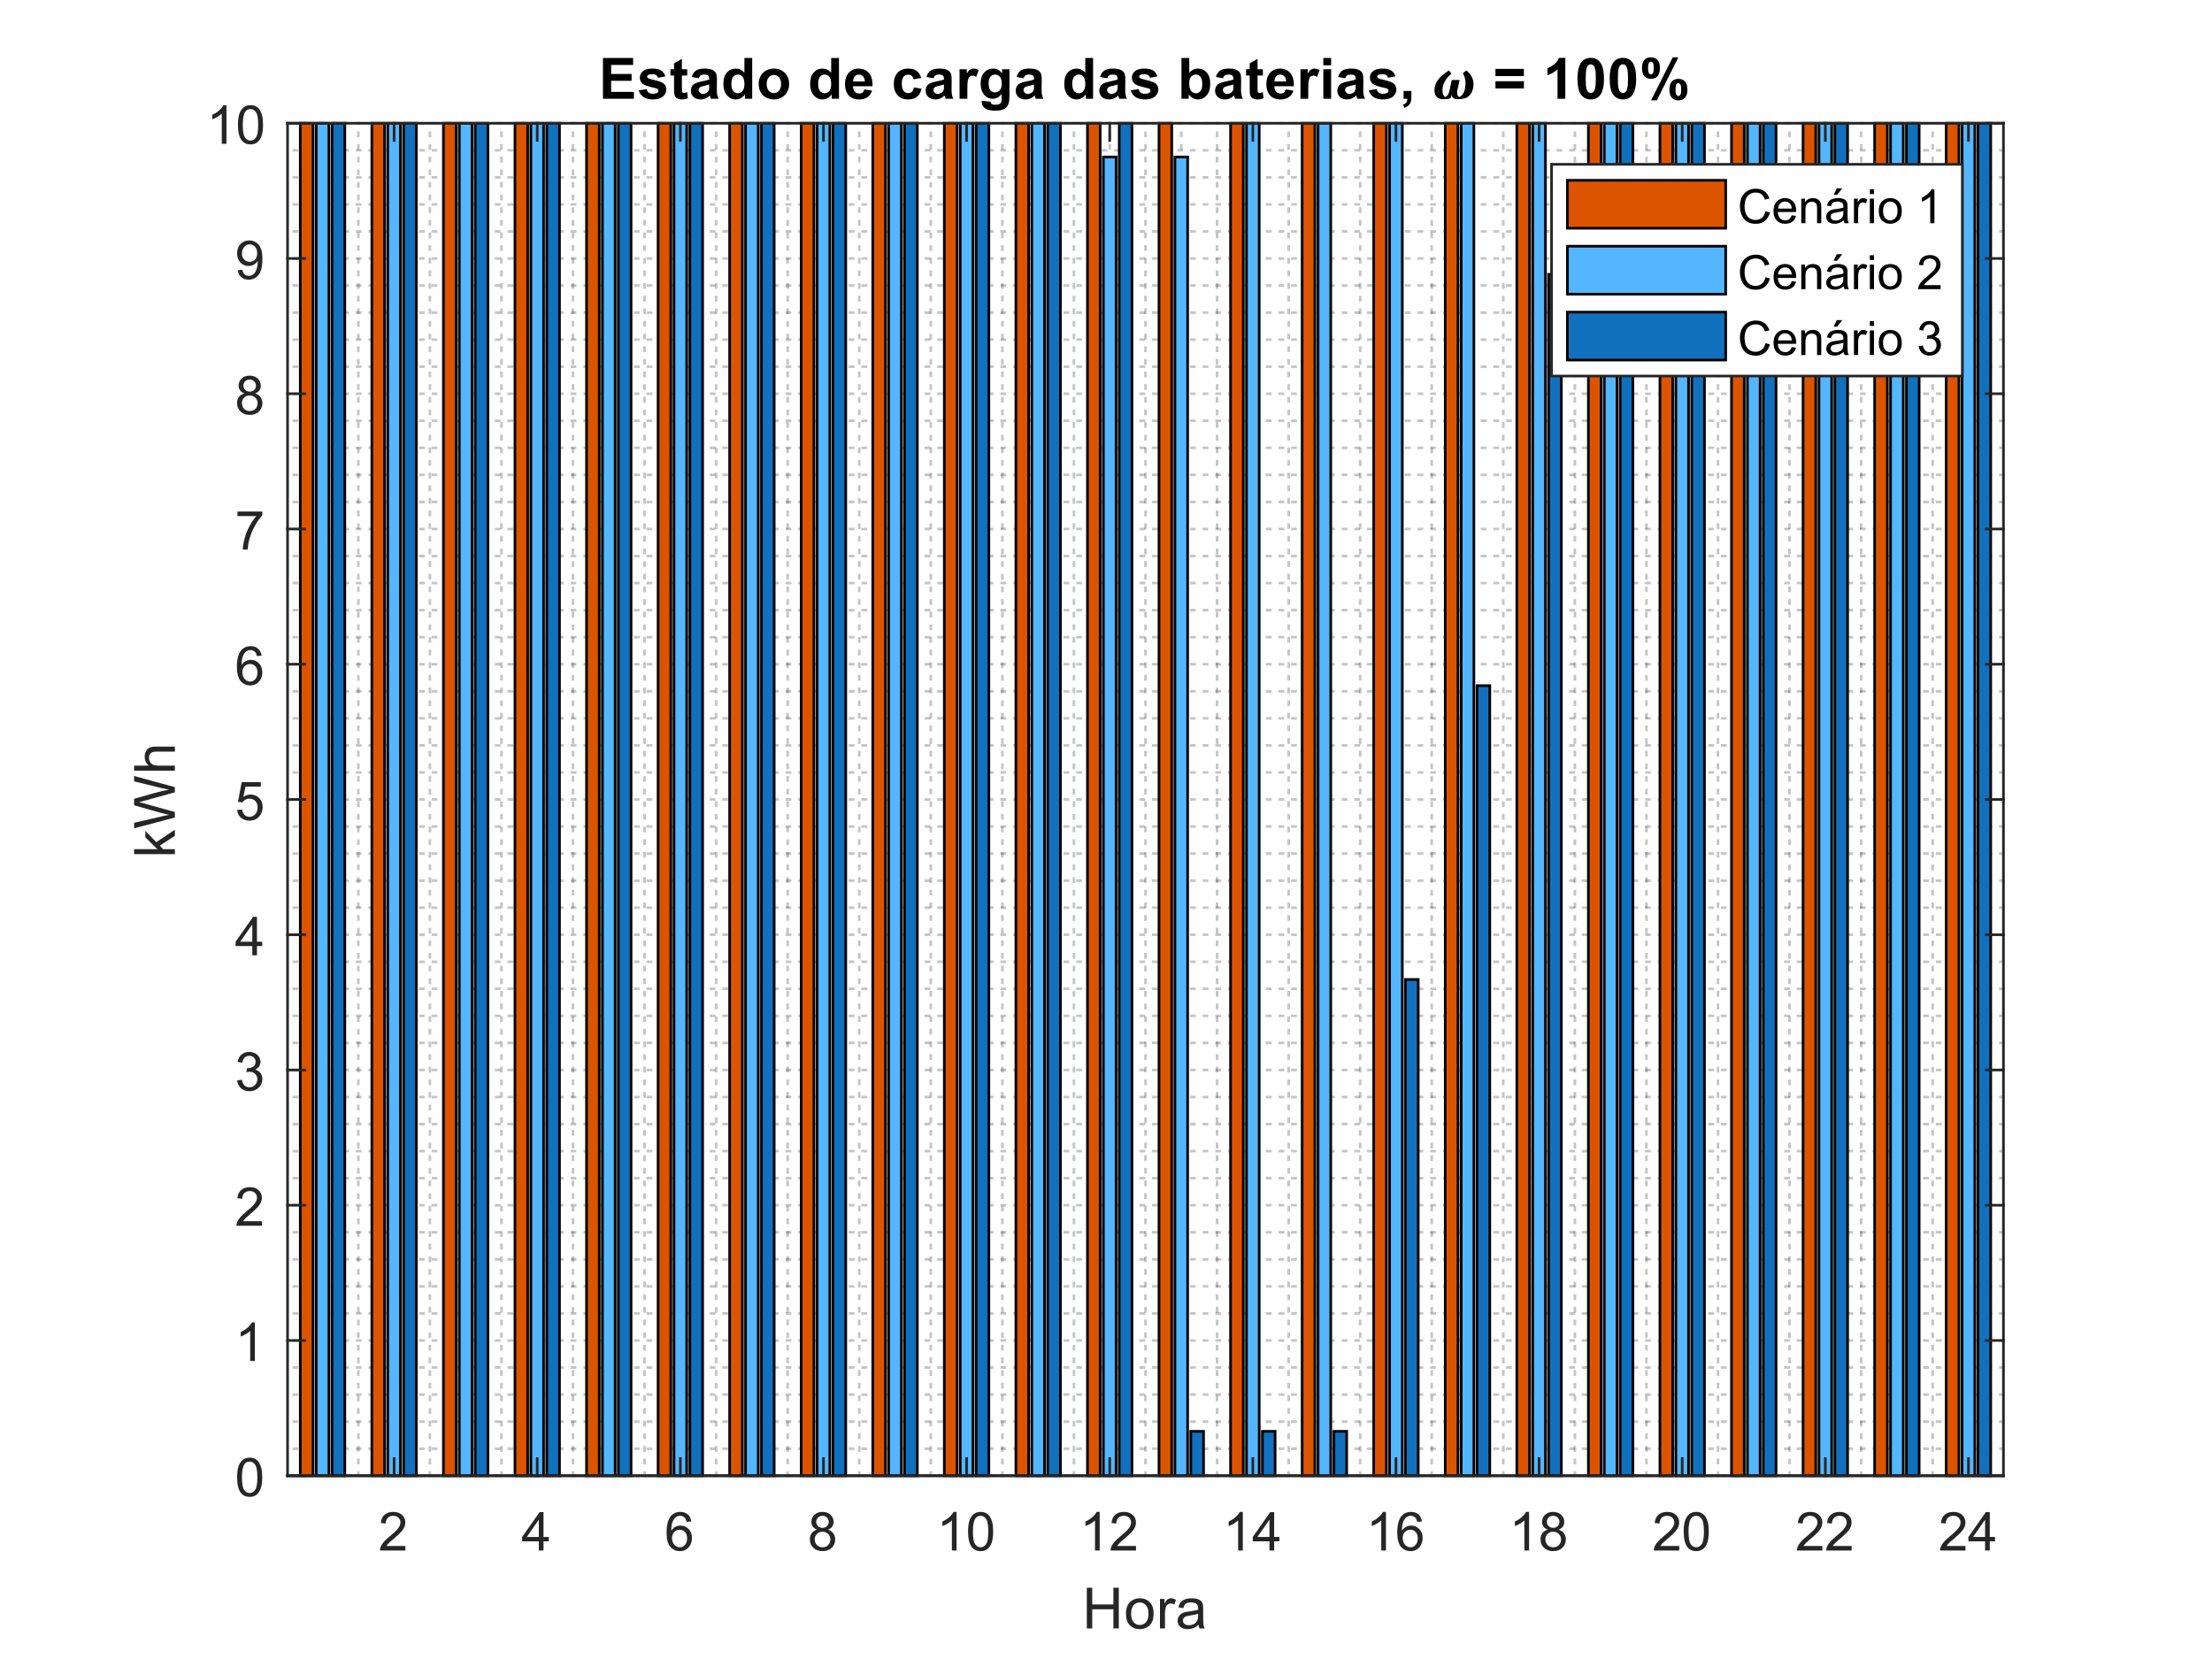 <?xml version="1.0"?>
<!DOCTYPE svg PUBLIC '-//W3C//DTD SVG 1.0//EN'
          'http://www.w3.org/TR/2001/REC-SVG-20010904/DTD/svg10.dtd'>
<svg xmlns:xlink="http://www.w3.org/1999/xlink" style="fill-opacity:1; color-rendering:auto; color-interpolation:auto; text-rendering:auto; stroke:black; stroke-linecap:square; stroke-miterlimit:10; shape-rendering:auto; stroke-opacity:1; fill:black; stroke-dasharray:none; font-weight:normal; stroke-width:1; font-family:'Dialog'; font-style:normal; stroke-linejoin:miter; font-size:12px; stroke-dashoffset:0; image-rendering:auto;" width="700" height="525" xmlns="http://www.w3.org/2000/svg"
><rect width="100%" height="100%" fill="#333333" stroke="none"/><!--Generated by the Batik Graphics2D SVG Generator--><defs id="genericDefs"
  /><g
  ><defs id="defs1"
    ><clipPath clipPathUnits="userSpaceOnUse" id="clipPath1"
      ><path d="M0 0 L700 0 L700 525 L0 525 L0 0 Z"
      /></clipPath
    ></defs
    ><g style="fill:white; stroke:white;"
    ><rect x="0" y="0" width="700" style="clip-path:url(#clipPath1); stroke:none;" height="525"
    /></g
    ><g style="fill:white; text-rendering:optimizeSpeed; color-rendering:optimizeSpeed; image-rendering:optimizeSpeed; shape-rendering:crispEdges; stroke:white; color-interpolation:sRGB;"
    ><rect x="0" width="700" height="525" y="0" style="stroke:none;"
      /><path style="stroke:none;" d="M91 467 L634 467 L634 39 L91 39 Z"
    /></g
    ><g style="fill-opacity:0.251; color-rendering:optimizeQuality; color-interpolation:linearRGB; text-rendering:geometricPrecision; stroke:rgb(26,26,26); stroke-linecap:butt; stroke-miterlimit:1; stroke-opacity:0.251; fill:rgb(26,26,26); stroke-dasharray:1,3; stroke-width:0.833; stroke-linejoin:bevel; image-rendering:optimizeQuality;"
    ><line y2="39" style="fill:none;" x1="102.071" x2="102.071" y1="467"
      /><line y2="39" style="fill:none;" x1="113.394" x2="113.394" y1="467"
      /><line y2="39" style="fill:none;" x1="124.717" x2="124.717" y1="467"
      /><line y2="39" style="fill:none;" x1="136.04" x2="136.04" y1="467"
      /><line y2="39" style="fill:none;" x1="147.363" x2="147.363" y1="467"
      /><line y2="39" style="fill:none;" x1="158.686" x2="158.686" y1="467"
      /><line y2="39" style="fill:none;" x1="170.009" x2="170.009" y1="467"
      /><line y2="39" style="fill:none;" x1="181.332" x2="181.332" y1="467"
      /><line y2="39" style="fill:none;" x1="192.655" x2="192.655" y1="467"
      /><line y2="39" style="fill:none;" x1="203.978" x2="203.978" y1="467"
      /><line y2="39" style="fill:none;" x1="215.301" x2="215.301" y1="467"
      /><line y2="39" style="fill:none;" x1="226.624" x2="226.624" y1="467"
      /><line y2="39" style="fill:none;" x1="237.947" x2="237.947" y1="467"
      /><line y2="39" style="fill:none;" x1="249.27" x2="249.27" y1="467"
      /><line y2="39" style="fill:none;" x1="260.593" x2="260.593" y1="467"
      /><line y2="39" style="fill:none;" x1="271.916" x2="271.916" y1="467"
      /><line y2="39" style="fill:none;" x1="283.239" x2="283.239" y1="467"
      /><line y2="39" style="fill:none;" x1="294.562" x2="294.562" y1="467"
      /><line y2="39" style="fill:none;" x1="305.885" x2="305.885" y1="467"
      /><line y2="39" style="fill:none;" x1="317.208" x2="317.208" y1="467"
      /><line y2="39" style="fill:none;" x1="328.531" x2="328.531" y1="467"
      /><line y2="39" style="fill:none;" x1="339.854" x2="339.854" y1="467"
      /><line y2="39" style="fill:none;" x1="351.177" x2="351.177" y1="467"
      /><line y2="39" style="fill:none;" x1="362.5" x2="362.5" y1="467"
      /><line y2="39" style="fill:none;" x1="373.823" x2="373.823" y1="467"
      /><line y2="39" style="fill:none;" x1="385.146" x2="385.146" y1="467"
      /><line y2="39" style="fill:none;" x1="396.469" x2="396.469" y1="467"
      /><line y2="39" style="fill:none;" x1="407.792" x2="407.792" y1="467"
      /><line y2="39" style="fill:none;" x1="419.115" x2="419.115" y1="467"
      /><line y2="39" style="fill:none;" x1="430.438" x2="430.438" y1="467"
      /><line y2="39" style="fill:none;" x1="441.761" x2="441.761" y1="467"
      /><line y2="39" style="fill:none;" x1="453.084" x2="453.084" y1="467"
      /><line y2="39" style="fill:none;" x1="464.407" x2="464.407" y1="467"
      /><line y2="39" style="fill:none;" x1="475.73" x2="475.73" y1="467"
      /><line y2="39" style="fill:none;" x1="487.053" x2="487.053" y1="467"
      /><line y2="39" style="fill:none;" x1="498.376" x2="498.376" y1="467"
      /><line y2="39" style="fill:none;" x1="509.699" x2="509.699" y1="467"
      /><line y2="39" style="fill:none;" x1="521.022" x2="521.022" y1="467"
      /><line y2="39" style="fill:none;" x1="532.345" x2="532.345" y1="467"
      /><line y2="39" style="fill:none;" x1="543.668" x2="543.668" y1="467"
      /><line y2="39" style="fill:none;" x1="554.991" x2="554.991" y1="467"
      /><line y2="39" style="fill:none;" x1="566.314" x2="566.314" y1="467"
      /><line y2="39" style="fill:none;" x1="577.637" x2="577.637" y1="467"
      /><line y2="39" style="fill:none;" x1="588.96" x2="588.96" y1="467"
      /><line y2="39" style="fill:none;" x1="600.283" x2="600.283" y1="467"
      /><line y2="39" style="fill:none;" x1="611.606" x2="611.606" y1="467"
      /><line y2="39" style="fill:none;" x1="622.929" x2="622.929" y1="467"
      /><line y2="467" style="fill:none;" x1="634" x2="91" y1="467"
      /><line y2="458.44" style="fill:none;" x1="634" x2="91" y1="458.44"
      /><line y2="449.88" style="fill:none;" x1="634" x2="91" y1="449.88"
      /><line y2="441.32" style="fill:none;" x1="634" x2="91" y1="441.32"
      /><line y2="432.76" style="fill:none;" x1="634" x2="91" y1="432.76"
      /><line y2="424.2" style="fill:none;" x1="634" x2="91" y1="424.2"
      /><line y2="415.64" style="fill:none;" x1="634" x2="91" y1="415.64"
      /><line y2="407.08" style="fill:none;" x1="634" x2="91" y1="407.08"
      /><line y2="398.52" style="fill:none;" x1="634" x2="91" y1="398.52"
      /><line y2="389.96" style="fill:none;" x1="634" x2="91" y1="389.96"
      /><line y2="381.4" style="fill:none;" x1="634" x2="91" y1="381.4"
      /><line y2="372.84" style="fill:none;" x1="634" x2="91" y1="372.84"
      /><line y2="364.28" style="fill:none;" x1="634" x2="91" y1="364.28"
      /><line y2="355.72" style="fill:none;" x1="634" x2="91" y1="355.72"
      /><line y2="347.16" style="fill:none;" x1="634" x2="91" y1="347.16"
      /><line y2="338.6" style="fill:none;" x1="634" x2="91" y1="338.6"
      /><line y2="330.04" style="fill:none;" x1="634" x2="91" y1="330.04"
      /><line y2="321.48" style="fill:none;" x1="634" x2="91" y1="321.48"
      /><line y2="312.92" style="fill:none;" x1="634" x2="91" y1="312.92"
      /><line y2="304.36" style="fill:none;" x1="634" x2="91" y1="304.36"
      /><line y2="295.8" style="fill:none;" x1="634" x2="91" y1="295.8"
      /><line y2="287.24" style="fill:none;" x1="634" x2="91" y1="287.24"
      /><line y2="278.68" style="fill:none;" x1="634" x2="91" y1="278.68"
      /><line y2="270.12" style="fill:none;" x1="634" x2="91" y1="270.12"
      /><line y2="261.56" style="fill:none;" x1="634" x2="91" y1="261.56"
      /><line y2="253" style="fill:none;" x1="634" x2="91" y1="253"
      /><line y2="244.44" style="fill:none;" x1="634" x2="91" y1="244.44"
      /><line y2="235.88" style="fill:none;" x1="634" x2="91" y1="235.88"
      /><line y2="227.32" style="fill:none;" x1="634" x2="91" y1="227.32"
      /><line y2="218.76" style="fill:none;" x1="634" x2="91" y1="218.76"
      /><line y2="210.2" style="fill:none;" x1="634" x2="91" y1="210.2"
      /><line y2="201.64" style="fill:none;" x1="634" x2="91" y1="201.64"
      /><line y2="193.08" style="fill:none;" x1="634" x2="91" y1="193.08"
      /><line y2="184.52" style="fill:none;" x1="634" x2="91" y1="184.52"
      /><line y2="175.96" style="fill:none;" x1="634" x2="91" y1="175.96"
      /><line y2="167.4" style="fill:none;" x1="634" x2="91" y1="167.4"
      /><line y2="158.84" style="fill:none;" x1="634" x2="91" y1="158.84"
      /><line y2="150.28" style="fill:none;" x1="634" x2="91" y1="150.28"
      /><line y2="141.72" style="fill:none;" x1="634" x2="91" y1="141.72"
      /><line y2="133.16" style="fill:none;" x1="634" x2="91" y1="133.16"
      /><line y2="124.6" style="fill:none;" x1="634" x2="91" y1="124.6"
      /><line y2="116.04" style="fill:none;" x1="634" x2="91" y1="116.04"
      /><line y2="107.48" style="fill:none;" x1="634" x2="91" y1="107.48"
      /><line y2="98.92" style="fill:none;" x1="634" x2="91" y1="98.92"
      /><line y2="90.36" style="fill:none;" x1="634" x2="91" y1="90.36"
      /><line y2="81.8" style="fill:none;" x1="634" x2="91" y1="81.8"
      /><line y2="73.24" style="fill:none;" x1="634" x2="91" y1="73.24"
      /><line y2="64.68" style="fill:none;" x1="634" x2="91" y1="64.68"
      /><line y2="56.12" style="fill:none;" x1="634" x2="91" y1="56.12"
      /><line y2="47.56" style="fill:none;" x1="634" x2="91" y1="47.56"
      /><line y2="39" style="fill:none;" x1="634" x2="91" y1="39"
    /></g
    ><g transform="translate(362.5,36.25)" style="font-size:18.333px; text-rendering:geometricPrecision; color-rendering:optimizeQuality; image-rendering:optimizeQuality; color-interpolation:linearRGB; font-weight:bold;"
    ><path style="stroke:none;" d="M-171.688 -5 L-171.688 -17.891 L-162.141 -17.891 L-162.141 -15.703 L-169.094 -15.703 L-169.094 -12.844 L-162.625 -12.844 L-162.625 -10.672 L-169.094 -10.672 L-169.094 -7.172 L-161.891 -7.172 L-161.891 -5 L-171.688 -5 ZM-160.364 -7.656 L-157.88 -8.047 Q-157.723 -7.328 -157.239 -6.953 Q-156.755 -6.578 -155.895 -6.578 Q-154.926 -6.578 -154.442 -6.922 Q-154.13 -7.172 -154.13 -7.578 Q-154.13 -7.859 -154.301 -8.047 Q-154.489 -8.219 -155.13 -8.375 Q-158.114 -9.031 -158.911 -9.578 Q-160.02 -10.328 -160.02 -11.688 Q-160.02 -12.891 -159.059 -13.719 Q-158.098 -14.547 -156.098 -14.547 Q-154.176 -14.547 -153.247 -13.922 Q-152.317 -13.297 -151.958 -12.078 L-154.286 -11.641 Q-154.442 -12.188 -154.856 -12.477 Q-155.27 -12.766 -156.051 -12.766 Q-157.02 -12.766 -157.442 -12.5 Q-157.723 -12.297 -157.723 -12 Q-157.723 -11.734 -157.473 -11.547 Q-157.145 -11.297 -155.176 -10.852 Q-153.208 -10.406 -152.411 -9.75 Q-151.645 -9.094 -151.645 -7.922 Q-151.645 -6.641 -152.715 -5.711 Q-153.786 -4.781 -155.895 -4.781 Q-157.801 -4.781 -158.911 -5.562 Q-160.02 -6.344 -160.364 -7.656 ZM-145.023 -14.328 L-145.023 -12.359 L-146.71 -12.359 L-146.71 -8.609 Q-146.71 -7.469 -146.664 -7.273 Q-146.617 -7.078 -146.445 -6.961 Q-146.273 -6.844 -146.023 -6.844 Q-145.695 -6.844 -145.039 -7.078 L-144.82 -5.156 Q-145.695 -4.781 -146.773 -4.781 Q-147.445 -4.781 -147.984 -5.008 Q-148.523 -5.234 -148.773 -5.594 Q-149.023 -5.953 -149.117 -6.562 Q-149.195 -6.984 -149.195 -8.297 L-149.195 -12.359 L-150.335 -12.359 L-150.335 -14.328 L-149.195 -14.328 L-149.195 -16.188 L-146.71 -17.625 L-146.71 -14.328 L-145.023 -14.328 ZM-141.362 -11.484 L-143.612 -11.891 Q-143.222 -13.25 -142.3 -13.898 Q-141.378 -14.547 -139.565 -14.547 Q-137.909 -14.547 -137.105 -14.156 Q-136.3 -13.766 -135.964 -13.164 Q-135.628 -12.562 -135.628 -10.953 L-135.659 -8.062 Q-135.659 -6.844 -135.542 -6.258 Q-135.425 -5.672 -135.097 -5 L-137.534 -5 Q-137.644 -5.25 -137.784 -5.734 Q-137.847 -5.953 -137.862 -6.016 Q-138.503 -5.406 -139.222 -5.094 Q-139.94 -4.781 -140.753 -4.781 Q-142.206 -4.781 -143.034 -5.57 Q-143.862 -6.359 -143.862 -7.547 Q-143.862 -8.344 -143.487 -8.961 Q-143.112 -9.578 -142.425 -9.906 Q-141.737 -10.234 -140.456 -10.484 Q-138.722 -10.812 -138.065 -11.094 L-138.065 -11.344 Q-138.065 -12.047 -138.417 -12.352 Q-138.769 -12.656 -139.737 -12.656 Q-140.394 -12.656 -140.769 -12.398 Q-141.144 -12.141 -141.362 -11.484 ZM-138.065 -9.484 Q-138.534 -9.328 -139.565 -9.109 Q-140.597 -8.891 -140.909 -8.672 Q-141.394 -8.328 -141.394 -7.797 Q-141.394 -7.281 -141.003 -6.906 Q-140.612 -6.531 -140.019 -6.531 Q-139.347 -6.531 -138.753 -6.969 Q-138.3 -7.297 -138.159 -7.781 Q-138.065 -8.109 -138.065 -8.984 L-138.065 -9.484 ZM-124.459 -5 L-126.756 -5 L-126.756 -6.375 Q-127.334 -5.578 -128.107 -5.18 Q-128.881 -4.781 -129.678 -4.781 Q-131.287 -4.781 -132.436 -6.078 Q-133.584 -7.375 -133.584 -9.703 Q-133.584 -12.078 -132.467 -13.312 Q-131.35 -14.547 -129.647 -14.547 Q-128.084 -14.547 -126.928 -13.25 L-126.928 -17.891 L-124.459 -17.891 L-124.459 -5 ZM-131.053 -9.875 Q-131.053 -8.375 -130.647 -7.703 Q-130.053 -6.734 -128.975 -6.734 Q-128.115 -6.734 -127.522 -7.461 Q-126.928 -8.188 -126.928 -9.625 Q-126.928 -11.234 -127.506 -11.945 Q-128.084 -12.656 -128.99 -12.656 Q-129.865 -12.656 -130.459 -11.961 Q-131.053 -11.266 -131.053 -9.875 ZM-122.414 -9.797 Q-122.414 -11.031 -121.804 -12.18 Q-121.195 -13.328 -120.085 -13.938 Q-118.976 -14.547 -117.601 -14.547 Q-115.492 -14.547 -114.132 -13.172 Q-112.773 -11.797 -112.773 -9.688 Q-112.773 -7.578 -114.14 -6.18 Q-115.507 -4.781 -117.585 -4.781 Q-118.867 -4.781 -120.031 -5.367 Q-121.195 -5.953 -121.804 -7.07 Q-122.414 -8.188 -122.414 -9.797 ZM-119.882 -9.672 Q-119.882 -8.281 -119.218 -7.539 Q-118.554 -6.797 -117.601 -6.797 Q-116.632 -6.797 -115.976 -7.539 Q-115.32 -8.281 -115.32 -9.688 Q-115.32 -11.062 -115.976 -11.797 Q-116.632 -12.531 -117.601 -12.531 Q-118.554 -12.531 -119.218 -11.797 Q-119.882 -11.062 -119.882 -9.672 ZM-96.999 -5 L-99.296 -5 L-99.296 -6.375 Q-99.874 -5.578 -100.648 -5.18 Q-101.421 -4.781 -102.218 -4.781 Q-103.827 -4.781 -104.976 -6.078 Q-106.124 -7.375 -106.124 -9.703 Q-106.124 -12.078 -105.007 -13.312 Q-103.89 -14.547 -102.187 -14.547 Q-100.624 -14.547 -99.468 -13.25 L-99.468 -17.891 L-96.999 -17.891 L-96.999 -5 ZM-103.593 -9.875 Q-103.593 -8.375 -103.187 -7.703 Q-102.593 -6.734 -101.515 -6.734 Q-100.656 -6.734 -100.062 -7.461 Q-99.468 -8.188 -99.468 -9.625 Q-99.468 -11.234 -100.046 -11.945 Q-100.624 -12.656 -101.531 -12.656 Q-102.406 -12.656 -102.999 -11.961 Q-103.593 -11.266 -103.593 -9.875 ZM-88.969 -7.969 L-86.516 -7.562 Q-86.985 -6.203 -88.008 -5.492 Q-89.032 -4.781 -90.579 -4.781 Q-93.016 -4.781 -94.173 -6.375 Q-95.094 -7.656 -95.094 -9.594 Q-95.094 -11.922 -93.883 -13.234 Q-92.673 -14.547 -90.813 -14.547 Q-88.735 -14.547 -87.532 -13.172 Q-86.329 -11.797 -86.376 -8.953 L-92.563 -8.953 Q-92.548 -7.859 -91.977 -7.25 Q-91.407 -6.641 -90.548 -6.641 Q-89.969 -6.641 -89.571 -6.953 Q-89.173 -7.266 -88.969 -7.969 ZM-88.829 -10.469 Q-88.86 -11.547 -89.391 -12.102 Q-89.923 -12.656 -90.673 -12.656 Q-91.485 -12.656 -92.001 -12.062 Q-92.532 -11.484 -92.532 -10.469 L-88.829 -10.469 ZM-70.963 -11.578 L-73.4 -11.141 Q-73.525 -11.859 -73.963 -12.234 Q-74.4 -12.609 -75.088 -12.609 Q-76.01 -12.609 -76.564 -11.969 Q-77.119 -11.328 -77.119 -9.828 Q-77.119 -8.172 -76.556 -7.484 Q-75.994 -6.797 -75.056 -6.797 Q-74.353 -6.797 -73.908 -7.203 Q-73.463 -7.609 -73.275 -8.578 L-70.853 -8.172 Q-71.228 -6.5 -72.299 -5.641 Q-73.369 -4.781 -75.166 -4.781 Q-77.213 -4.781 -78.431 -6.078 Q-79.65 -7.375 -79.65 -9.656 Q-79.65 -11.969 -78.431 -13.258 Q-77.213 -14.547 -75.119 -14.547 Q-73.416 -14.547 -72.416 -13.812 Q-71.416 -13.078 -70.963 -11.578 ZM-67.075 -11.484 L-69.325 -11.891 Q-68.934 -13.25 -68.013 -13.898 Q-67.091 -14.547 -65.278 -14.547 Q-63.622 -14.547 -62.817 -14.156 Q-62.013 -13.766 -61.677 -13.164 Q-61.341 -12.562 -61.341 -10.953 L-61.372 -8.062 Q-61.372 -6.844 -61.255 -6.258 Q-61.138 -5.672 -60.809 -5 L-63.247 -5 Q-63.356 -5.25 -63.497 -5.734 Q-63.559 -5.953 -63.575 -6.016 Q-64.216 -5.406 -64.934 -5.094 Q-65.653 -4.781 -66.466 -4.781 Q-67.919 -4.781 -68.747 -5.57 Q-69.575 -6.359 -69.575 -7.547 Q-69.575 -8.344 -69.2 -8.961 Q-68.825 -9.578 -68.138 -9.906 Q-67.45 -10.234 -66.169 -10.484 Q-64.434 -10.812 -63.778 -11.094 L-63.778 -11.344 Q-63.778 -12.047 -64.13 -12.352 Q-64.481 -12.656 -65.45 -12.656 Q-66.106 -12.656 -66.481 -12.398 Q-66.856 -12.141 -67.075 -11.484 ZM-63.778 -9.484 Q-64.247 -9.328 -65.278 -9.109 Q-66.309 -8.891 -66.622 -8.672 Q-67.106 -8.328 -67.106 -7.797 Q-67.106 -7.281 -66.716 -6.906 Q-66.325 -6.531 -65.731 -6.531 Q-65.059 -6.531 -64.466 -6.969 Q-64.013 -7.297 -63.872 -7.781 Q-63.778 -8.109 -63.778 -8.984 L-63.778 -9.484 ZM-56.375 -5 L-58.844 -5 L-58.844 -14.328 L-56.547 -14.328 L-56.547 -13 Q-55.969 -13.953 -55.492 -14.25 Q-55.016 -14.547 -54.422 -14.547 Q-53.578 -14.547 -52.797 -14.078 L-53.562 -11.922 Q-54.187 -12.328 -54.719 -12.328 Q-55.234 -12.328 -55.602 -12.047 Q-55.969 -11.766 -56.172 -11.016 Q-56.375 -10.266 -56.375 -7.891 L-56.375 -5 ZM-51.842 -4.391 L-49.014 -4.047 Q-48.952 -3.547 -48.702 -3.359 Q-48.342 -3.094 -47.592 -3.094 Q-46.623 -3.094 -46.139 -3.391 Q-45.811 -3.578 -45.639 -4.016 Q-45.53 -4.328 -45.53 -5.156 L-45.53 -6.516 Q-46.639 -5 -48.327 -5 Q-50.202 -5 -51.311 -6.594 Q-52.17 -7.844 -52.17 -9.719 Q-52.17 -12.062 -51.038 -13.305 Q-49.905 -14.547 -48.233 -14.547 Q-46.498 -14.547 -45.373 -13.031 L-45.373 -14.328 L-43.061 -14.328 L-43.061 -5.953 Q-43.061 -4.312 -43.334 -3.492 Q-43.608 -2.672 -44.1 -2.203 Q-44.592 -1.734 -45.413 -1.477 Q-46.233 -1.219 -47.483 -1.219 Q-49.858 -1.219 -50.85 -2.031 Q-51.842 -2.844 -51.842 -4.078 Q-51.842 -4.203 -51.842 -4.391 ZM-49.639 -9.859 Q-49.639 -8.375 -49.061 -7.688 Q-48.483 -7 -47.639 -7 Q-46.733 -7 -46.108 -7.703 Q-45.483 -8.406 -45.483 -9.797 Q-45.483 -11.25 -46.084 -11.953 Q-46.686 -12.656 -47.592 -12.656 Q-48.483 -12.656 -49.061 -11.969 Q-49.639 -11.281 -49.639 -9.859 ZM-38.578 -11.484 L-40.828 -11.891 Q-40.437 -13.25 -39.516 -13.898 Q-38.594 -14.547 -36.781 -14.547 Q-35.125 -14.547 -34.32 -14.156 Q-33.516 -13.766 -33.18 -13.164 Q-32.844 -12.562 -32.844 -10.953 L-32.875 -8.062 Q-32.875 -6.844 -32.758 -6.258 Q-32.641 -5.672 -32.312 -5 L-34.75 -5 Q-34.859 -5.25 -35 -5.734 Q-35.062 -5.953 -35.078 -6.016 Q-35.719 -5.406 -36.437 -5.094 Q-37.156 -4.781 -37.969 -4.781 Q-39.422 -4.781 -40.25 -5.57 Q-41.078 -6.359 -41.078 -7.547 Q-41.078 -8.344 -40.703 -8.961 Q-40.328 -9.578 -39.641 -9.906 Q-38.953 -10.234 -37.672 -10.484 Q-35.937 -10.812 -35.281 -11.094 L-35.281 -11.344 Q-35.281 -12.047 -35.633 -12.352 Q-35.984 -12.656 -36.953 -12.656 Q-37.609 -12.656 -37.984 -12.398 Q-38.359 -12.141 -38.578 -11.484 ZM-35.281 -9.484 Q-35.75 -9.328 -36.781 -9.109 Q-37.812 -8.891 -38.125 -8.672 Q-38.609 -8.328 -38.609 -7.797 Q-38.609 -7.281 -38.219 -6.906 Q-37.828 -6.531 -37.234 -6.531 Q-36.562 -6.531 -35.969 -6.969 Q-35.516 -7.297 -35.375 -7.781 Q-35.281 -8.109 -35.281 -8.984 L-35.281 -9.484 ZM-16.587 -5 L-18.884 -5 L-18.884 -6.375 Q-19.462 -5.578 -20.235 -5.18 Q-21.009 -4.781 -21.806 -4.781 Q-23.415 -4.781 -24.564 -6.078 Q-25.712 -7.375 -25.712 -9.703 Q-25.712 -12.078 -24.595 -13.312 Q-23.478 -14.547 -21.774 -14.547 Q-20.212 -14.547 -19.056 -13.25 L-19.056 -17.891 L-16.587 -17.891 L-16.587 -5 ZM-23.181 -9.875 Q-23.181 -8.375 -22.774 -7.703 Q-22.181 -6.734 -21.103 -6.734 Q-20.243 -6.734 -19.649 -7.461 Q-19.056 -8.188 -19.056 -9.625 Q-19.056 -11.234 -19.634 -11.945 Q-20.212 -12.656 -21.118 -12.656 Q-21.993 -12.656 -22.587 -11.961 Q-23.181 -11.266 -23.181 -9.875 ZM-12.12 -11.484 L-14.37 -11.891 Q-13.979 -13.25 -13.057 -13.898 Q-12.135 -14.547 -10.323 -14.547 Q-8.667 -14.547 -7.862 -14.156 Q-7.057 -13.766 -6.721 -13.164 Q-6.385 -12.562 -6.385 -10.953 L-6.417 -8.062 Q-6.417 -6.844 -6.299 -6.258 Q-6.182 -5.672 -5.854 -5 L-8.292 -5 Q-8.401 -5.25 -8.542 -5.734 Q-8.604 -5.953 -8.62 -6.016 Q-9.26 -5.406 -9.979 -5.094 Q-10.698 -4.781 -11.51 -4.781 Q-12.963 -4.781 -13.792 -5.57 Q-14.62 -6.359 -14.62 -7.547 Q-14.62 -8.344 -14.245 -8.961 Q-13.87 -9.578 -13.182 -9.906 Q-12.495 -10.234 -11.213 -10.484 Q-9.479 -10.812 -8.823 -11.094 L-8.823 -11.344 Q-8.823 -12.047 -9.174 -12.352 Q-9.526 -12.656 -10.495 -12.656 Q-11.151 -12.656 -11.526 -12.398 Q-11.901 -12.141 -12.12 -11.484 ZM-8.823 -9.484 Q-9.292 -9.328 -10.323 -9.109 Q-11.354 -8.891 -11.667 -8.672 Q-12.151 -8.328 -12.151 -7.797 Q-12.151 -7.281 -11.76 -6.906 Q-11.37 -6.531 -10.776 -6.531 Q-10.104 -6.531 -9.51 -6.969 Q-9.057 -7.297 -8.917 -7.781 Q-8.823 -8.109 -8.823 -8.984 L-8.823 -9.484 ZM-4.654 -7.656 L-2.17 -8.047 Q-2.013 -7.328 -1.529 -6.953 Q-1.045 -6.578 -0.185 -6.578 Q0.784 -6.578 1.268 -6.922 Q1.58 -7.172 1.58 -7.578 Q1.58 -7.859 1.409 -8.047 Q1.221 -8.219 0.58 -8.375 Q-2.404 -9.031 -3.201 -9.578 Q-4.31 -10.328 -4.31 -11.688 Q-4.31 -12.891 -3.349 -13.719 Q-2.388 -14.547 -0.388 -14.547 Q1.534 -14.547 2.463 -13.922 Q3.393 -13.297 3.752 -12.078 L1.424 -11.641 Q1.268 -12.188 0.854 -12.477 Q0.44 -12.766 -0.341 -12.766 Q-1.31 -12.766 -1.732 -12.5 Q-2.013 -12.297 -2.013 -12 Q-2.013 -11.734 -1.763 -11.547 Q-1.435 -11.297 0.534 -10.852 Q2.502 -10.406 3.299 -9.75 Q4.065 -9.094 4.065 -7.922 Q4.065 -6.641 2.994 -5.711 Q1.924 -4.781 -0.185 -4.781 Q-2.091 -4.781 -3.201 -5.562 Q-4.31 -6.344 -4.654 -7.656 ZM11.384 -5 L11.384 -17.891 L13.853 -17.891 L13.853 -13.25 Q14.993 -14.547 16.556 -14.547 Q18.259 -14.547 19.376 -13.312 Q20.493 -12.078 20.493 -9.766 Q20.493 -7.375 19.361 -6.078 Q18.228 -4.781 16.603 -4.781 Q15.79 -4.781 15.017 -5.188 Q14.243 -5.594 13.681 -6.375 L13.681 -5 L11.384 -5 ZM13.837 -9.875 Q13.837 -8.422 14.29 -7.719 Q14.931 -6.734 15.993 -6.734 Q16.822 -6.734 17.392 -7.438 Q17.962 -8.141 17.962 -9.641 Q17.962 -11.234 17.384 -11.945 Q16.806 -12.656 15.9 -12.656 Q15.009 -12.656 14.423 -11.969 Q13.837 -11.281 13.837 -9.875 ZM24.523 -11.484 L22.273 -11.891 Q22.664 -13.25 23.586 -13.898 Q24.508 -14.547 26.32 -14.547 Q27.976 -14.547 28.781 -14.156 Q29.586 -13.766 29.922 -13.164 Q30.258 -12.562 30.258 -10.953 L30.226 -8.062 Q30.226 -6.844 30.343 -6.258 Q30.461 -5.672 30.789 -5 L28.351 -5 Q28.242 -5.25 28.101 -5.734 Q28.039 -5.953 28.023 -6.016 Q27.383 -5.406 26.664 -5.094 Q25.945 -4.781 25.133 -4.781 Q23.679 -4.781 22.851 -5.57 Q22.023 -6.359 22.023 -7.547 Q22.023 -8.344 22.398 -8.961 Q22.773 -9.578 23.461 -9.906 Q24.148 -10.234 25.429 -10.484 Q27.164 -10.812 27.82 -11.094 L27.82 -11.344 Q27.82 -12.047 27.468 -12.352 Q27.117 -12.656 26.148 -12.656 Q25.492 -12.656 25.117 -12.398 Q24.742 -12.141 24.523 -11.484 ZM27.82 -9.484 Q27.351 -9.328 26.32 -9.109 Q25.289 -8.891 24.976 -8.672 Q24.492 -8.328 24.492 -7.797 Q24.492 -7.281 24.883 -6.906 Q25.273 -6.531 25.867 -6.531 Q26.539 -6.531 27.133 -6.969 Q27.586 -7.297 27.726 -7.781 Q27.82 -8.109 27.82 -8.984 L27.82 -9.484 ZM37.145 -14.328 L37.145 -12.359 L35.458 -12.359 L35.458 -8.609 Q35.458 -7.469 35.505 -7.273 Q35.551 -7.078 35.723 -6.961 Q35.895 -6.844 36.145 -6.844 Q36.473 -6.844 37.13 -7.078 L37.348 -5.156 Q36.473 -4.781 35.395 -4.781 Q34.723 -4.781 34.184 -5.008 Q33.645 -5.234 33.395 -5.594 Q33.145 -5.953 33.051 -6.562 Q32.973 -6.984 32.973 -8.297 L32.973 -12.359 L31.833 -12.359 L31.833 -14.328 L32.973 -14.328 L32.973 -16.188 L35.458 -17.625 L35.458 -14.328 L37.145 -14.328 ZM44.368 -7.969 L46.822 -7.562 Q46.353 -6.203 45.329 -5.492 Q44.306 -4.781 42.759 -4.781 Q40.322 -4.781 39.165 -6.375 Q38.243 -7.656 38.243 -9.594 Q38.243 -11.922 39.454 -13.234 Q40.665 -14.547 42.525 -14.547 Q44.603 -14.547 45.806 -13.172 Q47.009 -11.797 46.962 -8.953 L40.775 -8.953 Q40.79 -7.859 41.361 -7.25 Q41.931 -6.641 42.79 -6.641 Q43.368 -6.641 43.767 -6.953 Q44.165 -7.266 44.368 -7.969 ZM44.509 -10.469 Q44.478 -11.547 43.947 -12.102 Q43.415 -12.656 42.665 -12.656 Q41.853 -12.656 41.337 -12.062 Q40.806 -11.484 40.806 -10.469 L44.509 -10.469 ZM51.506 -5 L49.037 -5 L49.037 -14.328 L51.334 -14.328 L51.334 -13 Q51.912 -13.953 52.389 -14.25 Q52.865 -14.547 53.459 -14.547 Q54.303 -14.547 55.084 -14.078 L54.319 -11.922 Q53.694 -12.328 53.162 -12.328 Q52.647 -12.328 52.279 -12.047 Q51.912 -11.766 51.709 -11.016 Q51.506 -10.266 51.506 -7.891 L51.506 -5 ZM56.273 -15.594 L56.273 -17.891 L58.742 -17.891 L58.742 -15.594 L56.273 -15.594 ZM56.273 -5 L56.273 -14.328 L58.742 -14.328 L58.742 -5 L56.273 -5 ZM63.205 -11.484 L60.955 -11.891 Q61.345 -13.25 62.267 -13.898 Q63.189 -14.547 65.002 -14.547 Q66.658 -14.547 67.463 -14.156 Q68.267 -13.766 68.603 -13.164 Q68.939 -12.562 68.939 -10.953 L68.908 -8.062 Q68.908 -6.844 69.025 -6.258 Q69.142 -5.672 69.47 -5 L67.033 -5 Q66.924 -5.25 66.783 -5.734 Q66.72 -5.953 66.705 -6.016 Q66.064 -5.406 65.345 -5.094 Q64.627 -4.781 63.814 -4.781 Q62.361 -4.781 61.533 -5.57 Q60.705 -6.359 60.705 -7.547 Q60.705 -8.344 61.08 -8.961 Q61.455 -9.578 62.142 -9.906 Q62.83 -10.234 64.111 -10.484 Q65.845 -10.812 66.502 -11.094 L66.502 -11.344 Q66.502 -12.047 66.15 -12.352 Q65.799 -12.656 64.83 -12.656 Q64.174 -12.656 63.798 -12.398 Q63.423 -12.141 63.205 -11.484 ZM66.502 -9.484 Q66.033 -9.328 65.002 -9.109 Q63.97 -8.891 63.658 -8.672 Q63.173 -8.328 63.173 -7.797 Q63.173 -7.281 63.564 -6.906 Q63.955 -6.531 64.549 -6.531 Q65.22 -6.531 65.814 -6.969 Q66.267 -7.297 66.408 -7.781 Q66.502 -8.109 66.502 -8.984 L66.502 -9.484 ZM70.671 -7.656 L73.155 -8.047 Q73.311 -7.328 73.796 -6.953 Q74.28 -6.578 75.139 -6.578 Q76.108 -6.578 76.592 -6.922 Q76.905 -7.172 76.905 -7.578 Q76.905 -7.859 76.733 -8.047 Q76.546 -8.219 75.905 -8.375 Q72.921 -9.031 72.124 -9.578 Q71.014 -10.328 71.014 -11.688 Q71.014 -12.891 71.975 -13.719 Q72.936 -14.547 74.936 -14.547 Q76.858 -14.547 77.788 -13.922 Q78.717 -13.297 79.077 -12.078 L76.749 -11.641 Q76.592 -12.188 76.178 -12.477 Q75.764 -12.766 74.983 -12.766 Q74.014 -12.766 73.592 -12.5 Q73.311 -12.297 73.311 -12 Q73.311 -11.734 73.561 -11.547 Q73.889 -11.297 75.858 -10.852 Q77.827 -10.406 78.624 -9.75 Q79.389 -9.094 79.389 -7.922 Q79.389 -6.641 78.319 -5.711 Q77.249 -4.781 75.139 -4.781 Q73.233 -4.781 72.124 -5.562 Q71.014 -6.344 70.671 -7.656 ZM81.668 -7.469 L84.136 -7.469 L84.136 -5.703 Q84.136 -4.625 83.949 -4.008 Q83.761 -3.391 83.246 -2.898 Q82.73 -2.406 81.949 -2.125 L81.464 -3.141 Q82.214 -3.391 82.527 -3.82 Q82.839 -4.25 82.855 -5 L81.668 -5 L81.668 -7.469 ZM96.703 -6.297 L96.703 -6.297 Q96.703 -5.812 96.695 -5.523 Q96.687 -5.234 96.171 -5.047 Q95.656 -4.859 93.953 -4.859 Q93.281 -4.859 92.71 -5.164 Q92.14 -5.469 91.788 -6.117 Q91.437 -6.766 91.437 -7.703 Q91.437 -9.297 92.468 -10.836 Q93.499 -12.375 96.031 -13.969 L96.812 -12.953 Q95.484 -11.859 94.726 -10.484 Q93.968 -9.109 93.968 -7.641 Q93.968 -6.641 94.351 -6.094 Q94.734 -5.547 94.734 -5.547 Q95.078 -5.547 95.531 -6.078 Q95.984 -6.609 96.203 -7.625 L96.921 -10.938 L99.406 -10.938 L98.734 -7.922 Q98.624 -7.406 98.624 -6.953 Q98.624 -6.25 98.929 -5.898 Q99.234 -5.547 99.234 -5.547 Q99.515 -5.547 100.078 -6.086 Q100.64 -6.625 100.953 -7.641 Q101.265 -8.656 101.265 -10.016 Q101.265 -10.812 101.046 -11.648 Q100.828 -12.484 100.421 -13.047 L101.562 -13.984 Q102.906 -12.719 103.351 -11.719 Q103.796 -10.719 103.796 -9.562 Q103.796 -8.266 103.281 -7.18 Q102.765 -6.094 101.835 -5.477 Q100.906 -4.859 98.703 -4.859 Q97.234 -4.859 96.703 -6.297 ZM110.744 -12.172 L110.744 -14.438 L119.744 -14.438 L119.744 -12.172 L110.744 -12.172 ZM110.744 -8.266 L110.744 -10.547 L119.744 -10.547 L119.744 -8.266 L110.744 -8.266 ZM132.854 -5 L130.386 -5 L130.386 -14.312 Q129.042 -13.047 127.198 -12.438 L127.198 -14.672 Q128.167 -15 129.3 -15.883 Q130.433 -16.766 130.854 -17.938 L132.854 -17.938 L132.854 -5 ZM140.898 -17.938 Q142.773 -17.938 143.82 -16.609 Q145.086 -15.016 145.086 -11.359 Q145.086 -7.703 143.82 -6.094 Q142.773 -4.781 140.898 -4.781 Q139.023 -4.781 137.867 -6.227 Q136.711 -7.672 136.711 -11.375 Q136.711 -15.016 137.976 -16.625 Q139.023 -17.938 140.898 -17.938 ZM140.898 -15.891 Q140.445 -15.891 140.094 -15.602 Q139.742 -15.312 139.555 -14.578 Q139.305 -13.625 139.305 -11.359 Q139.305 -9.094 139.531 -8.242 Q139.758 -7.391 140.101 -7.109 Q140.445 -6.828 140.898 -6.828 Q141.351 -6.828 141.703 -7.117 Q142.055 -7.406 142.242 -8.141 Q142.508 -9.094 142.508 -11.359 Q142.508 -13.625 142.273 -14.469 Q142.039 -15.312 141.695 -15.602 Q141.351 -15.891 140.898 -15.891 ZM151.083 -17.938 Q152.958 -17.938 154.005 -16.609 Q155.27 -15.016 155.27 -11.359 Q155.27 -7.703 154.005 -6.094 Q152.958 -4.781 151.083 -4.781 Q149.208 -4.781 148.052 -6.227 Q146.895 -7.672 146.895 -11.375 Q146.895 -15.016 148.161 -16.625 Q149.208 -17.938 151.083 -17.938 ZM151.083 -15.891 Q150.63 -15.891 150.278 -15.602 Q149.927 -15.312 149.739 -14.578 Q149.489 -13.625 149.489 -11.359 Q149.489 -9.094 149.716 -8.242 Q149.942 -7.391 150.286 -7.109 Q150.63 -6.828 151.083 -6.828 Q151.536 -6.828 151.888 -7.117 Q152.239 -7.406 152.427 -8.141 Q152.692 -9.094 152.692 -11.359 Q152.692 -13.625 152.458 -14.469 Q152.224 -15.312 151.88 -15.602 Q151.536 -15.891 151.083 -15.891 ZM157.111 -14.703 Q157.111 -16.438 157.869 -17.273 Q158.627 -18.109 159.939 -18.109 Q161.283 -18.109 162.041 -17.273 Q162.799 -16.438 162.799 -14.703 Q162.799 -12.969 162.041 -12.133 Q161.283 -11.297 159.971 -11.297 Q158.627 -11.297 157.869 -12.133 Q157.111 -12.969 157.111 -14.703 ZM159.033 -14.719 Q159.033 -13.469 159.33 -13.031 Q159.549 -12.719 159.939 -12.719 Q160.33 -12.719 160.549 -13.031 Q160.83 -13.469 160.83 -14.719 Q160.83 -15.984 160.549 -16.406 Q160.33 -16.719 159.939 -16.719 Q159.549 -16.719 159.33 -16.406 Q159.033 -15.984 159.033 -14.719 ZM161.814 -4.5 L159.986 -4.5 L166.846 -18.109 L168.627 -18.109 L161.814 -4.5 ZM165.799 -7.891 Q165.799 -9.625 166.564 -10.461 Q167.33 -11.297 168.642 -11.297 Q169.971 -11.297 170.728 -10.461 Q171.486 -9.625 171.486 -7.891 Q171.486 -6.156 170.728 -5.32 Q169.971 -4.484 168.674 -4.484 Q167.33 -4.484 166.564 -5.32 Q165.799 -6.156 165.799 -7.891 ZM167.736 -7.906 Q167.736 -6.641 168.017 -6.219 Q168.236 -5.891 168.627 -5.891 Q169.017 -5.891 169.236 -6.219 Q169.517 -6.641 169.517 -7.906 Q169.517 -9.156 169.236 -9.594 Q169.017 -9.906 168.627 -9.906 Q168.236 -9.906 168.017 -9.594 Q167.736 -9.156 167.736 -7.906 Z"
    /></g
    ><g style="stroke-linecap:butt; fill:rgb(38,38,38); text-rendering:geometricPrecision; image-rendering:optimizeQuality; color-rendering:optimizeQuality; stroke-linejoin:round; stroke:rgb(38,38,38); color-interpolation:linearRGB; stroke-width:0.833;"
    ><line y2="467" style="fill:none;" x1="91" x2="634" y1="467"
    /></g
    ><g style="fill:rgb(221,84,0); text-rendering:optimizeSpeed; color-rendering:optimizeSpeed; image-rendering:optimizeSpeed; shape-rendering:crispEdges; stroke:rgb(221,84,0); color-interpolation:sRGB;"
    ><path style="stroke:none;" d="M99.052 467 L99.052 39 L95.026 39 L95.026 467 ZM121.698 467 L121.698 39 L117.672 39 L117.672 467 ZM144.344 467 L144.344 39 L140.318 39 L140.318 467 ZM166.99 467 L166.99 39 L162.964 39 L162.964 467 ZM189.636 467 L189.636 39 L185.61 39 L185.61 467 ZM212.282 467 L212.282 39 L208.256 39 L208.256 467 ZM234.928 467 L234.928 39 L230.902 39 L230.902 467 ZM257.574 467 L257.574 39 L253.548 39 L253.548 467 ZM280.22 467 L280.22 39 L276.194 39 L276.194 467 ZM302.866 467 L302.866 39 L298.84 39 L298.84 467 ZM325.512 467 L325.512 39 L321.486 39 L321.486 467 ZM348.158 467 L348.158 39 L344.132 39 L344.132 467 ZM370.803 467 L370.803 39 L366.778 39 L366.778 467 ZM393.45 467 L393.45 39 L389.423 39 L389.423 467 ZM416.096 467 L416.096 39 L412.07 39 L412.07 467 ZM438.741 467 L438.741 39 L434.716 39 L434.716 467 ZM461.387 467 L461.387 39 L457.361 39 L457.361 467 ZM484.033 467 L484.033 39 L480.007 39 L480.007 467 ZM506.679 467 L506.679 39 L502.653 39 L502.653 467 ZM529.325 467 L529.325 39 L525.299 39 L525.299 467 ZM551.971 467 L551.971 39 L547.945 39 L547.945 467 ZM574.617 467 L574.617 39 L570.591 39 L570.591 467 ZM597.263 467 L597.263 39 L593.237 39 L593.237 467 ZM619.909 467 L619.909 39 L615.883 39 L615.883 467 Z"
    /></g
    ><g style="text-rendering:geometricPrecision; stroke-width:0.833; color-interpolation:linearRGB; color-rendering:optimizeQuality; stroke-linecap:butt; image-rendering:optimizeQuality;"
    ><path d="M95.026 467 L95.026 39 L99.052 39 L99.052 467 Z" style="fill:none; fill-rule:evenodd;"
      /><path d="M117.672 467 L117.672 39 L121.698 39 L121.698 467 Z" style="fill:none; fill-rule:evenodd;"
      /><path d="M140.318 467 L140.318 39 L144.344 39 L144.344 467 Z" style="fill:none; fill-rule:evenodd;"
      /><path d="M162.964 467 L162.964 39 L166.99 39 L166.99 467 Z" style="fill:none; fill-rule:evenodd;"
      /><path d="M185.61 467 L185.61 39 L189.636 39 L189.636 467 Z" style="fill:none; fill-rule:evenodd;"
      /><path d="M208.256 467 L208.256 39 L212.282 39 L212.282 467 Z" style="fill:none; fill-rule:evenodd;"
      /><path d="M230.902 467 L230.902 39 L234.928 39 L234.928 467 Z" style="fill:none; fill-rule:evenodd;"
      /><path d="M253.548 467 L253.548 39 L257.574 39 L257.574 467 Z" style="fill:none; fill-rule:evenodd;"
      /><path d="M276.194 467 L276.194 39 L280.22 39 L280.22 467 Z" style="fill:none; fill-rule:evenodd;"
      /><path d="M298.84 467 L298.84 39 L302.866 39 L302.866 467 Z" style="fill:none; fill-rule:evenodd;"
      /><path d="M321.486 467 L321.486 39 L325.512 39 L325.512 467 Z" style="fill:none; fill-rule:evenodd;"
      /><path d="M344.132 467 L344.132 39 L348.158 39 L348.158 467 Z" style="fill:none; fill-rule:evenodd;"
      /><path d="M366.778 467 L366.778 39 L370.803 39 L370.803 467 Z" style="fill:none; fill-rule:evenodd;"
      /><path d="M389.423 467 L389.423 39 L393.45 39 L393.45 467 Z" style="fill:none; fill-rule:evenodd;"
      /><path d="M412.07 467 L412.07 39 L416.096 39 L416.096 467 Z" style="fill:none; fill-rule:evenodd;"
      /><path d="M434.716 467 L434.716 39 L438.741 39 L438.741 467 Z" style="fill:none; fill-rule:evenodd;"
      /><path d="M457.361 467 L457.361 39 L461.387 39 L461.387 467 Z" style="fill:none; fill-rule:evenodd;"
      /><path d="M480.007 467 L480.007 39 L484.033 39 L484.033 467 Z" style="fill:none; fill-rule:evenodd;"
      /><path d="M502.653 467 L502.653 39 L506.679 39 L506.679 467 Z" style="fill:none; fill-rule:evenodd;"
      /><path d="M525.299 467 L525.299 39 L529.325 39 L529.325 467 Z" style="fill:none; fill-rule:evenodd;"
      /><path d="M547.945 467 L547.945 39 L551.971 39 L551.971 467 Z" style="fill:none; fill-rule:evenodd;"
      /><path d="M570.591 467 L570.591 39 L574.617 39 L574.617 467 Z" style="fill:none; fill-rule:evenodd;"
      /><path d="M593.237 467 L593.237 39 L597.263 39 L597.263 467 Z" style="fill:none; fill-rule:evenodd;"
      /><path d="M615.883 467 L615.883 39 L619.909 39 L619.909 467 Z" style="fill:none; fill-rule:evenodd;"
    /></g
    ><g style="fill:rgb(84,182,255); text-rendering:optimizeSpeed; color-rendering:optimizeSpeed; image-rendering:optimizeSpeed; shape-rendering:crispEdges; stroke:rgb(84,182,255); color-interpolation:sRGB;"
    ><path style="stroke:none;" d="M104.084 467 L104.084 39 L100.058 39 L100.058 467 ZM126.73 467 L126.73 39 L122.704 39 L122.704 467 ZM149.376 467 L149.376 39 L145.35 39 L145.35 467 ZM172.022 467 L172.022 39 L167.996 39 L167.996 467 ZM194.668 467 L194.668 39 L190.642 39 L190.642 467 ZM217.314 467 L217.314 39 L213.288 39 L213.288 467 ZM239.96 467 L239.96 39 L235.934 39 L235.934 467 ZM262.606 467 L262.606 39 L258.58 39 L258.58 467 ZM285.252 467 L285.252 39 L281.226 39 L281.226 467 ZM307.898 467 L307.898 39 L303.872 39 L303.872 467 ZM330.544 467 L330.544 39 L326.518 39 L326.518 467 ZM353.19 467 L353.19 49.683 L349.164 49.683 L349.164 467 ZM375.836 467 L375.836 49.683 L371.81 49.683 L371.81 467 ZM398.482 467 L398.482 39 L394.456 39 L394.456 467 ZM421.128 467 L421.128 39 L417.102 39 L417.102 467 ZM443.774 467 L443.774 39 L439.748 39 L439.748 467 ZM466.42 467 L466.42 39 L462.394 39 L462.394 467 ZM489.066 467 L489.066 39 L485.04 39 L485.04 467 ZM511.712 467 L511.712 39 L507.686 39 L507.686 467 ZM534.358 467 L534.358 39 L530.332 39 L530.332 467 ZM557.004 467 L557.004 39 L552.978 39 L552.978 467 ZM579.65 467 L579.65 39 L575.624 39 L575.624 467 ZM602.296 467 L602.296 39 L598.27 39 L598.27 467 ZM624.942 467 L624.942 39 L620.916 39 L620.916 467 Z"
    /></g
    ><g style="text-rendering:geometricPrecision; stroke-width:0.833; color-interpolation:linearRGB; color-rendering:optimizeQuality; stroke-linecap:butt; image-rendering:optimizeQuality;"
    ><path d="M100.058 467 L100.058 39 L104.084 39 L104.084 467 Z" style="fill:none; fill-rule:evenodd;"
      /><path d="M122.704 467 L122.704 39 L126.73 39 L126.73 467 Z" style="fill:none; fill-rule:evenodd;"
      /><path d="M145.35 467 L145.35 39 L149.376 39 L149.376 467 Z" style="fill:none; fill-rule:evenodd;"
      /><path d="M167.996 467 L167.996 39 L172.022 39 L172.022 467 Z" style="fill:none; fill-rule:evenodd;"
      /><path d="M190.642 467 L190.642 39 L194.668 39 L194.668 467 Z" style="fill:none; fill-rule:evenodd;"
      /><path d="M213.288 467 L213.288 39 L217.314 39 L217.314 467 Z" style="fill:none; fill-rule:evenodd;"
      /><path d="M235.934 467 L235.934 39 L239.96 39 L239.96 467 Z" style="fill:none; fill-rule:evenodd;"
      /><path d="M258.58 467 L258.58 39 L262.606 39 L262.606 467 Z" style="fill:none; fill-rule:evenodd;"
      /><path d="M281.226 467 L281.226 39 L285.252 39 L285.252 467 Z" style="fill:none; fill-rule:evenodd;"
      /><path d="M303.872 467 L303.872 39 L307.898 39 L307.898 467 Z" style="fill:none; fill-rule:evenodd;"
      /><path d="M326.518 467 L326.518 39 L330.544 39 L330.544 467 Z" style="fill:none; fill-rule:evenodd;"
      /><path d="M349.164 467 L349.164 49.683 L353.19 49.683 L353.19 467 Z" style="fill:none; fill-rule:evenodd;"
      /><path d="M371.81 467 L371.81 49.683 L375.836 49.683 L375.836 467 Z" style="fill:none; fill-rule:evenodd;"
      /><path d="M394.456 467 L394.456 39 L398.482 39 L398.482 467 Z" style="fill:none; fill-rule:evenodd;"
      /><path d="M417.102 467 L417.102 39 L421.128 39 L421.128 467 Z" style="fill:none; fill-rule:evenodd;"
      /><path d="M439.748 467 L439.748 39 L443.774 39 L443.774 467 Z" style="fill:none; fill-rule:evenodd;"
      /><path d="M462.394 467 L462.394 39 L466.42 39 L466.42 467 Z" style="fill:none; fill-rule:evenodd;"
      /><path d="M485.04 467 L485.04 39 L489.066 39 L489.066 467 Z" style="fill:none; fill-rule:evenodd;"
      /><path d="M507.686 467 L507.686 39 L511.712 39 L511.712 467 Z" style="fill:none; fill-rule:evenodd;"
      /><path d="M530.332 467 L530.332 39 L534.358 39 L534.358 467 Z" style="fill:none; fill-rule:evenodd;"
      /><path d="M552.978 467 L552.978 39 L557.004 39 L557.004 467 Z" style="fill:none; fill-rule:evenodd;"
      /><path d="M575.624 467 L575.624 39 L579.65 39 L579.65 467 Z" style="fill:none; fill-rule:evenodd;"
      /><path d="M598.27 467 L598.27 39 L602.296 39 L602.296 467 Z" style="fill:none; fill-rule:evenodd;"
      /><path d="M620.916 467 L620.916 39 L624.942 39 L624.942 467 Z" style="fill:none; fill-rule:evenodd;"
    /></g
    ><g style="fill:rgb(17,113,190); text-rendering:optimizeSpeed; color-rendering:optimizeSpeed; image-rendering:optimizeSpeed; shape-rendering:crispEdges; stroke:rgb(17,113,190); color-interpolation:sRGB;"
    ><path style="stroke:none;" d="M109.117 467 L109.117 39 L105.091 39 L105.091 467 ZM131.763 467 L131.763 39 L127.737 39 L127.737 467 ZM154.409 467 L154.409 39 L150.383 39 L150.383 467 ZM177.055 467 L177.055 39 L173.029 39 L173.029 467 ZM199.701 467 L199.701 39 L195.675 39 L195.675 467 ZM222.347 467 L222.347 39 L218.321 39 L218.321 467 ZM244.993 467 L244.993 39 L240.967 39 L240.967 467 ZM267.639 467 L267.639 39 L263.613 39 L263.613 467 ZM290.284 467 L290.284 39 L286.259 39 L286.259 467 ZM312.93 467 L312.93 39 L308.904 39 L308.904 467 ZM335.577 467 L335.577 39 L331.55 39 L331.55 467 ZM358.222 467 L358.222 39 L354.197 39 L354.197 467 ZM380.868 467 L380.868 452.954 L376.842 452.954 L376.842 467 ZM403.514 467 L403.514 452.954 L399.488 452.954 L399.488 467 ZM426.16 467 L426.16 452.954 L422.134 452.954 L422.134 467 ZM448.806 467 L448.806 309.959 L444.78 309.959 L444.78 467 ZM471.452 467 L471.452 216.98 L467.426 216.98 L467.426 467 ZM494.098 467 L494.098 86.824 L490.072 86.824 L490.072 467 ZM516.744 467 L516.744 39 L512.718 39 L512.718 467 ZM539.39 467 L539.39 39 L535.364 39 L535.364 467 ZM562.036 467 L562.036 39 L558.01 39 L558.01 467 ZM584.682 467 L584.682 39 L580.656 39 L580.656 467 ZM607.328 467 L607.328 39 L603.302 39 L603.302 467 ZM629.974 467 L629.974 39 L625.948 39 L625.948 467 Z"
    /></g
    ><g style="text-rendering:geometricPrecision; stroke-width:0.833; color-interpolation:linearRGB; color-rendering:optimizeQuality; stroke-linecap:butt; image-rendering:optimizeQuality;"
    ><path d="M105.091 467 L105.091 39 L109.117 39 L109.117 467 Z" style="fill:none; fill-rule:evenodd;"
      /><path d="M127.737 467 L127.737 39 L131.763 39 L131.763 467 Z" style="fill:none; fill-rule:evenodd;"
      /><path d="M150.383 467 L150.383 39 L154.409 39 L154.409 467 Z" style="fill:none; fill-rule:evenodd;"
      /><path d="M173.029 467 L173.029 39 L177.055 39 L177.055 467 Z" style="fill:none; fill-rule:evenodd;"
      /><path d="M195.675 467 L195.675 39 L199.701 39 L199.701 467 Z" style="fill:none; fill-rule:evenodd;"
      /><path d="M218.321 467 L218.321 39 L222.347 39 L222.347 467 Z" style="fill:none; fill-rule:evenodd;"
      /><path d="M240.967 467 L240.967 39 L244.993 39 L244.993 467 Z" style="fill:none; fill-rule:evenodd;"
      /><path d="M263.613 467 L263.613 39 L267.639 39 L267.639 467 Z" style="fill:none; fill-rule:evenodd;"
      /><path d="M286.259 467 L286.259 39 L290.284 39 L290.284 467 Z" style="fill:none; fill-rule:evenodd;"
      /><path d="M308.904 467 L308.904 39 L312.93 39 L312.93 467 Z" style="fill:none; fill-rule:evenodd;"
      /><path d="M331.55 467 L331.55 39 L335.577 39 L335.577 467 Z" style="fill:none; fill-rule:evenodd;"
      /><path d="M354.197 467 L354.197 39 L358.222 39 L358.222 467 Z" style="fill:none; fill-rule:evenodd;"
      /><path d="M376.842 467 L376.842 452.954 L380.868 452.954 L380.868 467 Z" style="fill:none; fill-rule:evenodd;"
      /><path d="M399.488 467 L399.488 452.954 L403.514 452.954 L403.514 467 Z" style="fill:none; fill-rule:evenodd;"
      /><path d="M422.134 467 L422.134 452.954 L426.16 452.954 L426.16 467 Z" style="fill:none; fill-rule:evenodd;"
      /><path d="M444.78 467 L444.78 309.959 L448.806 309.959 L448.806 467 Z" style="fill:none; fill-rule:evenodd;"
      /><path d="M467.426 467 L467.426 216.98 L471.452 216.98 L471.452 467 Z" style="fill:none; fill-rule:evenodd;"
      /><path d="M490.072 467 L490.072 86.824 L494.098 86.824 L494.098 467 Z" style="fill:none; fill-rule:evenodd;"
      /><path d="M512.718 467 L512.718 39 L516.744 39 L516.744 467 Z" style="fill:none; fill-rule:evenodd;"
      /><path d="M535.364 467 L535.364 39 L539.39 39 L539.39 467 Z" style="fill:none; fill-rule:evenodd;"
      /><path d="M558.01 467 L558.01 39 L562.036 39 L562.036 467 Z" style="fill:none; fill-rule:evenodd;"
      /><path d="M580.656 467 L580.656 39 L584.682 39 L584.682 467 Z" style="fill:none; fill-rule:evenodd;"
      /><path d="M603.302 467 L603.302 39 L607.328 39 L607.328 467 Z" style="fill:none; fill-rule:evenodd;"
      /><path d="M625.948 467 L625.948 39 L629.974 39 L629.974 467 Z" style="fill:none; fill-rule:evenodd;"
    /></g
    ><g style="fill:rgb(38,38,38); text-rendering:geometricPrecision; image-rendering:optimizeQuality; color-rendering:optimizeQuality; stroke-linejoin:round; stroke:rgb(38,38,38); color-interpolation:linearRGB; stroke-width:0.833;"
    ><line y2="467" style="fill:none;" x1="91" x2="634" y1="467"
      /><line y2="39" style="fill:none;" x1="91" x2="634" y1="39"
      /><line y2="461.57" style="fill:none;" x1="124.717" x2="124.717" y1="467"
      /><line y2="461.57" style="fill:none;" x1="170.009" x2="170.009" y1="467"
      /><line y2="461.57" style="fill:none;" x1="215.301" x2="215.301" y1="467"
      /><line y2="461.57" style="fill:none;" x1="260.593" x2="260.593" y1="467"
      /><line y2="461.57" style="fill:none;" x1="305.885" x2="305.885" y1="467"
      /><line y2="461.57" style="fill:none;" x1="351.177" x2="351.177" y1="467"
      /><line y2="461.57" style="fill:none;" x1="396.469" x2="396.469" y1="467"
      /><line y2="461.57" style="fill:none;" x1="441.761" x2="441.761" y1="467"
      /><line y2="461.57" style="fill:none;" x1="487.053" x2="487.053" y1="467"
      /><line y2="461.57" style="fill:none;" x1="532.345" x2="532.345" y1="467"
      /><line y2="461.57" style="fill:none;" x1="577.637" x2="577.637" y1="467"
      /><line y2="461.57" style="fill:none;" x1="622.929" x2="622.929" y1="467"
      /><line y2="44.43" style="fill:none;" x1="124.717" x2="124.717" y1="39"
      /><line y2="44.43" style="fill:none;" x1="170.009" x2="170.009" y1="39"
      /><line y2="44.43" style="fill:none;" x1="215.301" x2="215.301" y1="39"
      /><line y2="44.43" style="fill:none;" x1="260.593" x2="260.593" y1="39"
      /><line y2="44.43" style="fill:none;" x1="305.885" x2="305.885" y1="39"
      /><line y2="44.43" style="fill:none;" x1="351.177" x2="351.177" y1="39"
      /><line y2="44.43" style="fill:none;" x1="396.469" x2="396.469" y1="39"
      /><line y2="44.43" style="fill:none;" x1="441.761" x2="441.761" y1="39"
      /><line y2="44.43" style="fill:none;" x1="487.053" x2="487.053" y1="39"
      /><line y2="44.43" style="fill:none;" x1="532.345" x2="532.345" y1="39"
      /><line y2="44.43" style="fill:none;" x1="577.637" x2="577.637" y1="39"
      /><line y2="44.43" style="fill:none;" x1="622.929" x2="622.929" y1="39"
    /></g
    ><g transform="translate(124.717,473.667)" style="font-size:16.667px; fill:rgb(38,38,38); text-rendering:geometricPrecision; color-rendering:optimizeQuality; image-rendering:optimizeQuality; stroke:rgb(38,38,38); color-interpolation:linearRGB;"
    ><path style="stroke:none;" d="M3.562 15.562 L3.562 17 L-4.484 17 Q-4.5 16.453 -4.312 15.969 Q-4 15.141 -3.328 14.344 Q-2.656 13.547 -1.375 12.5 Q0.609 10.875 1.305 9.922 Q2 8.969 2 8.125 Q2 7.234 1.367 6.625 Q0.734 6.016 -0.281 6.016 Q-1.359 6.016 -2.008 6.664 Q-2.656 7.312 -2.672 8.453 L-4.203 8.297 Q-4.047 6.578 -3.016 5.68 Q-1.984 4.781 -0.25 4.781 Q1.5 4.781 2.523 5.75 Q3.547 6.719 3.547 8.156 Q3.547 8.891 3.242 9.594 Q2.938 10.297 2.25 11.078 Q1.562 11.859 -0.047 13.219 Q-1.391 14.359 -1.773 14.758 Q-2.156 15.156 -2.406 15.562 L3.562 15.562 Z"
    /></g
    ><g transform="translate(170.009,473.667)" style="font-size:16.667px; fill:rgb(38,38,38); text-rendering:geometricPrecision; color-rendering:optimizeQuality; image-rendering:optimizeQuality; stroke:rgb(38,38,38); color-interpolation:linearRGB;"
    ><path style="stroke:none;" d="M0.5 17 L0.5 14.094 L-4.781 14.094 L-4.781 12.719 L0.766 4.828 L1.984 4.828 L1.984 12.719 L3.641 12.719 L3.641 14.094 L1.984 14.094 L1.984 17 L0.5 17 ZM0.5 12.719 L0.5 7.234 L-3.312 12.719 L0.5 12.719 Z"
    /></g
    ><g transform="translate(215.301,473.667)" style="font-size:16.667px; fill:rgb(38,38,38); text-rendering:geometricPrecision; color-rendering:optimizeQuality; image-rendering:optimizeQuality; stroke:rgb(38,38,38); color-interpolation:linearRGB;"
    ><path style="stroke:none;" d="M3.453 7.812 L1.969 7.922 Q1.781 7.047 1.406 6.656 Q0.797 6.016 -0.078 6.016 Q-0.797 6.016 -1.344 6.406 Q-2.047 6.922 -2.453 7.906 Q-2.859 8.891 -2.875 10.719 Q-2.328 9.906 -1.555 9.508 Q-0.781 9.109 0.078 9.109 Q1.578 9.109 2.625 10.211 Q3.672 11.312 3.672 13.047 Q3.672 14.188 3.18 15.172 Q2.688 16.156 1.82 16.68 Q0.953 17.203 -0.141 17.203 Q-2 17.203 -3.18 15.828 Q-4.359 14.453 -4.359 11.312 Q-4.359 7.781 -3.062 6.172 Q-1.922 4.781 0 4.781 Q1.438 4.781 2.359 5.586 Q3.281 6.391 3.453 7.812 ZM-2.641 13.062 Q-2.641 13.828 -2.312 14.531 Q-1.984 15.234 -1.398 15.609 Q-0.812 15.984 -0.156 15.984 Q0.781 15.984 1.461 15.219 Q2.141 14.453 2.141 13.141 Q2.141 11.875 1.469 11.148 Q0.797 10.422 -0.219 10.422 Q-1.234 10.422 -1.938 11.148 Q-2.641 11.875 -2.641 13.062 Z"
    /></g
    ><g transform="translate(260.593,473.667)" style="font-size:16.667px; fill:rgb(38,38,38); text-rendering:geometricPrecision; color-rendering:optimizeQuality; image-rendering:optimizeQuality; stroke:rgb(38,38,38); color-interpolation:linearRGB;"
    ><path style="stroke:none;" d="M-2 10.406 Q-2.922 10.062 -3.375 9.43 Q-3.828 8.797 -3.828 7.922 Q-3.828 6.594 -2.867 5.688 Q-1.906 4.781 -0.328 4.781 Q1.266 4.781 2.234 5.703 Q3.203 6.625 3.203 7.953 Q3.203 8.812 2.766 9.438 Q2.328 10.062 1.422 10.406 Q2.531 10.766 3.117 11.578 Q3.703 12.391 3.703 13.516 Q3.703 15.078 2.602 16.141 Q1.5 17.203 -0.297 17.203 Q-2.109 17.203 -3.211 16.141 Q-4.312 15.078 -4.312 13.484 Q-4.312 12.297 -3.711 11.492 Q-3.109 10.688 -2 10.406 ZM-2.297 7.875 Q-2.297 8.734 -1.742 9.281 Q-1.188 9.828 -0.297 9.828 Q0.562 9.828 1.117 9.281 Q1.672 8.734 1.672 7.953 Q1.672 7.125 1.102 6.57 Q0.531 6.016 -0.312 6.016 Q-1.172 6.016 -1.734 6.562 Q-2.297 7.109 -2.297 7.875 ZM-2.781 13.484 Q-2.781 14.125 -2.477 14.727 Q-2.172 15.328 -1.57 15.656 Q-0.969 15.984 -0.281 15.984 Q0.781 15.984 1.484 15.289 Q2.188 14.594 2.188 13.531 Q2.188 12.453 1.469 11.75 Q0.75 11.047 -0.328 11.047 Q-1.391 11.047 -2.086 11.742 Q-2.781 12.438 -2.781 13.484 Z"
    /></g
    ><g transform="translate(305.885,473.667)" style="font-size:16.667px; fill:rgb(38,38,38); text-rendering:geometricPrecision; color-rendering:optimizeQuality; image-rendering:optimizeQuality; stroke:rgb(38,38,38); color-interpolation:linearRGB;"
    ><path style="stroke:none;" d="M-3.172 17 L-4.656 17 L-4.656 7.484 Q-5.203 8 -6.078 8.508 Q-6.953 9.016 -7.656 9.281 L-7.656 7.828 Q-6.391 7.25 -5.453 6.406 Q-4.516 5.562 -4.125 4.781 L-3.172 4.781 L-3.172 17 ZM0.467 11 Q0.467 8.844 0.912 7.523 Q1.357 6.203 2.232 5.492 Q3.107 4.781 4.435 4.781 Q5.42 4.781 6.154 5.172 Q6.888 5.562 7.373 6.312 Q7.857 7.062 8.131 8.125 Q8.404 9.188 8.404 11 Q8.404 13.141 7.966 14.453 Q7.529 15.766 6.654 16.484 Q5.779 17.203 4.435 17.203 Q2.67 17.203 1.67 15.953 Q0.467 14.422 0.467 11 ZM1.998 11 Q1.998 14 2.701 14.992 Q3.404 15.984 4.435 15.984 Q5.466 15.984 6.17 14.984 Q6.873 13.984 6.873 11 Q6.873 8 6.17 7.008 Q5.466 6.016 4.42 6.016 Q3.388 6.016 2.779 6.891 Q1.998 8 1.998 11 Z"
    /></g
    ><g transform="translate(351.177,473.667)" style="font-size:16.667px; fill:rgb(38,38,38); text-rendering:geometricPrecision; color-rendering:optimizeQuality; image-rendering:optimizeQuality; stroke:rgb(38,38,38); color-interpolation:linearRGB;"
    ><path style="stroke:none;" d="M-3.172 17 L-4.656 17 L-4.656 7.484 Q-5.203 8 -6.078 8.508 Q-6.953 9.016 -7.656 9.281 L-7.656 7.828 Q-6.391 7.25 -5.453 6.406 Q-4.516 5.562 -4.125 4.781 L-3.172 4.781 L-3.172 17 ZM8.326 15.562 L8.326 17 L0.279 17 Q0.263 16.453 0.451 15.969 Q0.763 15.141 1.435 14.344 Q2.107 13.547 3.388 12.5 Q5.373 10.875 6.068 9.922 Q6.763 8.969 6.763 8.125 Q6.763 7.234 6.131 6.625 Q5.498 6.016 4.482 6.016 Q3.404 6.016 2.756 6.664 Q2.107 7.312 2.091 8.453 L0.56 8.297 Q0.717 6.578 1.748 5.68 Q2.779 4.781 4.513 4.781 Q6.263 4.781 7.287 5.75 Q8.31 6.719 8.31 8.156 Q8.31 8.891 8.006 9.594 Q7.701 10.297 7.013 11.078 Q6.326 11.859 4.716 13.219 Q3.373 14.359 2.99 14.758 Q2.607 15.156 2.357 15.562 L8.326 15.562 Z"
    /></g
    ><g transform="translate(396.469,473.667)" style="font-size:16.667px; fill:rgb(38,38,38); text-rendering:geometricPrecision; color-rendering:optimizeQuality; image-rendering:optimizeQuality; stroke:rgb(38,38,38); color-interpolation:linearRGB;"
    ><path style="stroke:none;" d="M-3.172 17 L-4.656 17 L-4.656 7.484 Q-5.203 8 -6.078 8.508 Q-6.953 9.016 -7.656 9.281 L-7.656 7.828 Q-6.391 7.25 -5.453 6.406 Q-4.516 5.562 -4.125 4.781 L-3.172 4.781 L-3.172 17 ZM5.263 17 L5.263 14.094 L-0.018 14.094 L-0.018 12.719 L5.529 4.828 L6.748 4.828 L6.748 12.719 L8.404 12.719 L8.404 14.094 L6.748 14.094 L6.748 17 L5.263 17 ZM5.263 12.719 L5.263 7.234 L1.451 12.719 L5.263 12.719 Z"
    /></g
    ><g transform="translate(441.761,473.667)" style="font-size:16.667px; fill:rgb(38,38,38); text-rendering:geometricPrecision; color-rendering:optimizeQuality; image-rendering:optimizeQuality; stroke:rgb(38,38,38); color-interpolation:linearRGB;"
    ><path style="stroke:none;" d="M-3.172 17 L-4.656 17 L-4.656 7.484 Q-5.203 8 -6.078 8.508 Q-6.953 9.016 -7.656 9.281 L-7.656 7.828 Q-6.391 7.25 -5.453 6.406 Q-4.516 5.562 -4.125 4.781 L-3.172 4.781 L-3.172 17 ZM8.216 7.812 L6.732 7.922 Q6.545 7.047 6.17 6.656 Q5.56 6.016 4.685 6.016 Q3.966 6.016 3.42 6.406 Q2.716 6.922 2.31 7.906 Q1.904 8.891 1.888 10.719 Q2.435 9.906 3.209 9.508 Q3.982 9.109 4.841 9.109 Q6.341 9.109 7.388 10.211 Q8.435 11.312 8.435 13.047 Q8.435 14.188 7.943 15.172 Q7.451 16.156 6.584 16.68 Q5.716 17.203 4.623 17.203 Q2.763 17.203 1.584 15.828 Q0.404 14.453 0.404 11.312 Q0.404 7.781 1.701 6.172 Q2.841 4.781 4.763 4.781 Q6.201 4.781 7.123 5.586 Q8.045 6.391 8.216 7.812 ZM2.123 13.062 Q2.123 13.828 2.451 14.531 Q2.779 15.234 3.365 15.609 Q3.951 15.984 4.607 15.984 Q5.545 15.984 6.224 15.219 Q6.904 14.453 6.904 13.141 Q6.904 11.875 6.232 11.148 Q5.56 10.422 4.545 10.422 Q3.529 10.422 2.826 11.148 Q2.123 11.875 2.123 13.062 Z"
    /></g
    ><g transform="translate(487.053,473.667)" style="font-size:16.667px; fill:rgb(38,38,38); text-rendering:geometricPrecision; color-rendering:optimizeQuality; image-rendering:optimizeQuality; stroke:rgb(38,38,38); color-interpolation:linearRGB;"
    ><path style="stroke:none;" d="M-3.172 17 L-4.656 17 L-4.656 7.484 Q-5.203 8 -6.078 8.508 Q-6.953 9.016 -7.656 9.281 L-7.656 7.828 Q-6.391 7.25 -5.453 6.406 Q-4.516 5.562 -4.125 4.781 L-3.172 4.781 L-3.172 17 ZM2.763 10.406 Q1.841 10.062 1.388 9.43 Q0.935 8.797 0.935 7.922 Q0.935 6.594 1.896 5.688 Q2.857 4.781 4.435 4.781 Q6.029 4.781 6.998 5.703 Q7.966 6.625 7.966 7.953 Q7.966 8.812 7.529 9.438 Q7.091 10.062 6.185 10.406 Q7.295 10.766 7.881 11.578 Q8.466 12.391 8.466 13.516 Q8.466 15.078 7.365 16.141 Q6.263 17.203 4.466 17.203 Q2.654 17.203 1.552 16.141 Q0.451 15.078 0.451 13.484 Q0.451 12.297 1.052 11.492 Q1.654 10.688 2.763 10.406 ZM2.466 7.875 Q2.466 8.734 3.021 9.281 Q3.576 9.828 4.466 9.828 Q5.326 9.828 5.881 9.281 Q6.435 8.734 6.435 7.953 Q6.435 7.125 5.865 6.57 Q5.295 6.016 4.451 6.016 Q3.591 6.016 3.029 6.562 Q2.466 7.109 2.466 7.875 ZM1.982 13.484 Q1.982 14.125 2.287 14.727 Q2.591 15.328 3.193 15.656 Q3.795 15.984 4.482 15.984 Q5.545 15.984 6.248 15.289 Q6.951 14.594 6.951 13.531 Q6.951 12.453 6.232 11.75 Q5.513 11.047 4.435 11.047 Q3.373 11.047 2.678 11.742 Q1.982 12.438 1.982 13.484 Z"
    /></g
    ><g transform="translate(532.345,473.667)" style="font-size:16.667px; fill:rgb(38,38,38); text-rendering:geometricPrecision; color-rendering:optimizeQuality; image-rendering:optimizeQuality; stroke:rgb(38,38,38); color-interpolation:linearRGB;"
    ><path style="stroke:none;" d="M-0.938 15.562 L-0.938 17 L-8.984 17 Q-9 16.453 -8.812 15.969 Q-8.5 15.141 -7.828 14.344 Q-7.156 13.547 -5.875 12.5 Q-3.891 10.875 -3.195 9.922 Q-2.5 8.969 -2.5 8.125 Q-2.5 7.234 -3.133 6.625 Q-3.766 6.016 -4.781 6.016 Q-5.859 6.016 -6.508 6.664 Q-7.156 7.312 -7.172 8.453 L-8.703 8.297 Q-8.547 6.578 -7.516 5.68 Q-6.484 4.781 -4.75 4.781 Q-3 4.781 -1.977 5.75 Q-0.953 6.719 -0.953 8.156 Q-0.953 8.891 -1.258 9.594 Q-1.562 10.297 -2.25 11.078 Q-2.938 11.859 -4.547 13.219 Q-5.891 14.359 -6.273 14.758 Q-6.656 15.156 -6.906 15.562 L-0.938 15.562 ZM0.467 11 Q0.467 8.844 0.912 7.523 Q1.357 6.203 2.232 5.492 Q3.107 4.781 4.435 4.781 Q5.42 4.781 6.154 5.172 Q6.888 5.562 7.373 6.312 Q7.857 7.062 8.131 8.125 Q8.404 9.188 8.404 11 Q8.404 13.141 7.966 14.453 Q7.529 15.766 6.654 16.484 Q5.779 17.203 4.435 17.203 Q2.67 17.203 1.67 15.953 Q0.467 14.422 0.467 11 ZM1.998 11 Q1.998 14 2.701 14.992 Q3.404 15.984 4.435 15.984 Q5.466 15.984 6.17 14.984 Q6.873 13.984 6.873 11 Q6.873 8 6.17 7.008 Q5.466 6.016 4.42 6.016 Q3.388 6.016 2.779 6.891 Q1.998 8 1.998 11 Z"
    /></g
    ><g transform="translate(577.637,473.667)" style="font-size:16.667px; fill:rgb(38,38,38); text-rendering:geometricPrecision; color-rendering:optimizeQuality; image-rendering:optimizeQuality; stroke:rgb(38,38,38); color-interpolation:linearRGB;"
    ><path style="stroke:none;" d="M-0.938 15.562 L-0.938 17 L-8.984 17 Q-9 16.453 -8.812 15.969 Q-8.5 15.141 -7.828 14.344 Q-7.156 13.547 -5.875 12.5 Q-3.891 10.875 -3.195 9.922 Q-2.5 8.969 -2.5 8.125 Q-2.5 7.234 -3.133 6.625 Q-3.766 6.016 -4.781 6.016 Q-5.859 6.016 -6.508 6.664 Q-7.156 7.312 -7.172 8.453 L-8.703 8.297 Q-8.547 6.578 -7.516 5.68 Q-6.484 4.781 -4.75 4.781 Q-3 4.781 -1.977 5.75 Q-0.953 6.719 -0.953 8.156 Q-0.953 8.891 -1.258 9.594 Q-1.562 10.297 -2.25 11.078 Q-2.938 11.859 -4.547 13.219 Q-5.891 14.359 -6.273 14.758 Q-6.656 15.156 -6.906 15.562 L-0.938 15.562 ZM8.326 15.562 L8.326 17 L0.279 17 Q0.263 16.453 0.451 15.969 Q0.763 15.141 1.435 14.344 Q2.107 13.547 3.388 12.5 Q5.373 10.875 6.068 9.922 Q6.763 8.969 6.763 8.125 Q6.763 7.234 6.131 6.625 Q5.498 6.016 4.482 6.016 Q3.404 6.016 2.756 6.664 Q2.107 7.312 2.091 8.453 L0.56 8.297 Q0.717 6.578 1.748 5.68 Q2.779 4.781 4.513 4.781 Q6.263 4.781 7.287 5.75 Q8.31 6.719 8.31 8.156 Q8.31 8.891 8.006 9.594 Q7.701 10.297 7.013 11.078 Q6.326 11.859 4.716 13.219 Q3.373 14.359 2.99 14.758 Q2.607 15.156 2.357 15.562 L8.326 15.562 Z"
    /></g
    ><g transform="translate(622.929,473.667)" style="font-size:16.667px; fill:rgb(38,38,38); text-rendering:geometricPrecision; color-rendering:optimizeQuality; image-rendering:optimizeQuality; stroke:rgb(38,38,38); color-interpolation:linearRGB;"
    ><path style="stroke:none;" d="M-0.938 15.562 L-0.938 17 L-8.984 17 Q-9 16.453 -8.812 15.969 Q-8.5 15.141 -7.828 14.344 Q-7.156 13.547 -5.875 12.5 Q-3.891 10.875 -3.195 9.922 Q-2.5 8.969 -2.5 8.125 Q-2.5 7.234 -3.133 6.625 Q-3.766 6.016 -4.781 6.016 Q-5.859 6.016 -6.508 6.664 Q-7.156 7.312 -7.172 8.453 L-8.703 8.297 Q-8.547 6.578 -7.516 5.68 Q-6.484 4.781 -4.75 4.781 Q-3 4.781 -1.977 5.75 Q-0.953 6.719 -0.953 8.156 Q-0.953 8.891 -1.258 9.594 Q-1.562 10.297 -2.25 11.078 Q-2.938 11.859 -4.547 13.219 Q-5.891 14.359 -6.273 14.758 Q-6.656 15.156 -6.906 15.562 L-0.938 15.562 ZM5.263 17 L5.263 14.094 L-0.018 14.094 L-0.018 12.719 L5.529 4.828 L6.748 4.828 L6.748 12.719 L8.404 12.719 L8.404 14.094 L6.748 14.094 L6.748 17 L5.263 17 ZM5.263 12.719 L5.263 7.234 L1.451 12.719 L5.263 12.719 Z"
    /></g
    ><g transform="translate(362.5,496.333)" style="font-size:18.333px; fill:rgb(38,38,38); text-rendering:geometricPrecision; color-rendering:optimizeQuality; image-rendering:optimizeQuality; stroke:rgb(38,38,38); color-interpolation:linearRGB;"
    ><path style="stroke:none;" d="M-18.562 19 L-18.562 6.109 L-16.859 6.109 L-16.859 11.406 L-10.156 11.406 L-10.156 6.109 L-8.453 6.109 L-8.453 19 L-10.156 19 L-10.156 12.922 L-16.859 12.922 L-16.859 19 L-18.562 19 ZM-6.181 14.328 Q-6.181 11.734 -4.728 10.484 Q-3.525 9.453 -1.806 9.453 Q0.131 9.453 1.35 10.719 Q2.568 11.984 2.568 14.203 Q2.568 16 2.029 17.031 Q1.49 18.062 0.459 18.641 Q-0.572 19.219 -1.806 19.219 Q-3.76 19.219 -4.971 17.961 Q-6.181 16.703 -6.181 14.328 ZM-4.556 14.328 Q-4.556 16.125 -3.775 17.016 Q-2.994 17.906 -1.806 17.906 Q-0.619 17.906 0.162 17.008 Q0.944 16.109 0.944 14.281 Q0.944 12.547 0.154 11.656 Q-0.635 10.766 -1.806 10.766 Q-2.994 10.766 -3.775 11.656 Q-4.556 12.547 -4.556 14.328 ZM4.581 19 L4.581 9.672 L6.003 9.672 L6.003 11.078 Q6.55 10.094 7.011 9.773 Q7.472 9.453 8.019 9.453 Q8.831 9.453 9.644 9.969 L9.112 11.438 Q8.519 11.094 7.941 11.094 Q7.425 11.094 7.011 11.406 Q6.597 11.719 6.425 12.266 Q6.159 13.109 6.159 14.109 L6.159 19 L4.581 19 ZM16.789 17.844 Q15.914 18.594 15.093 18.906 Q14.273 19.219 13.351 19.219 Q11.804 19.219 10.984 18.461 Q10.164 17.703 10.164 16.531 Q10.164 15.859 10.476 15.289 Q10.789 14.719 11.289 14.375 Q11.789 14.031 12.429 13.859 Q12.898 13.734 13.836 13.625 Q15.742 13.391 16.648 13.078 Q16.664 12.75 16.664 12.656 Q16.664 11.703 16.211 11.297 Q15.601 10.766 14.414 10.766 Q13.289 10.766 12.757 11.156 Q12.226 11.547 11.976 12.547 L10.429 12.328 Q10.648 11.328 11.125 10.719 Q11.601 10.109 12.515 9.781 Q13.429 9.453 14.648 9.453 Q15.836 9.453 16.586 9.734 Q17.336 10.016 17.687 10.445 Q18.039 10.875 18.179 11.516 Q18.257 11.922 18.257 12.984 L18.257 15.094 Q18.257 17.297 18.359 17.883 Q18.461 18.469 18.757 19 L17.101 19 Q16.851 18.5 16.789 17.844 ZM16.648 14.312 Q15.789 14.672 14.07 14.906 Q13.101 15.047 12.695 15.227 Q12.289 15.406 12.07 15.742 Q11.851 16.078 11.851 16.5 Q11.851 17.125 12.328 17.547 Q12.804 17.969 13.726 17.969 Q14.648 17.969 15.359 17.57 Q16.07 17.172 16.398 16.484 Q16.648 15.938 16.648 14.891 L16.648 14.312 Z"
    /></g
    ><g style="fill:rgb(38,38,38); text-rendering:geometricPrecision; image-rendering:optimizeQuality; color-rendering:optimizeQuality; stroke-linejoin:round; stroke:rgb(38,38,38); color-interpolation:linearRGB; stroke-width:0.833;"
    ><line y2="39" style="fill:none;" x1="91" x2="91" y1="467"
      /><line y2="39" style="fill:none;" x1="634" x2="634" y1="467"
      /><line y2="467" style="fill:none;" x1="91" x2="96.43" y1="467"
      /><line y2="424.2" style="fill:none;" x1="91" x2="96.43" y1="424.2"
      /><line y2="381.4" style="fill:none;" x1="91" x2="96.43" y1="381.4"
      /><line y2="338.6" style="fill:none;" x1="91" x2="96.43" y1="338.6"
      /><line y2="295.8" style="fill:none;" x1="91" x2="96.43" y1="295.8"
      /><line y2="253" style="fill:none;" x1="91" x2="96.43" y1="253"
      /><line y2="210.2" style="fill:none;" x1="91" x2="96.43" y1="210.2"
      /><line y2="167.4" style="fill:none;" x1="91" x2="96.43" y1="167.4"
      /><line y2="124.6" style="fill:none;" x1="91" x2="96.43" y1="124.6"
      /><line y2="81.8" style="fill:none;" x1="91" x2="96.43" y1="81.8"
      /><line y2="39" style="fill:none;" x1="91" x2="96.43" y1="39"
      /><line y2="467" style="fill:none;" x1="634" x2="628.57" y1="467"
      /><line y2="424.2" style="fill:none;" x1="634" x2="628.57" y1="424.2"
      /><line y2="381.4" style="fill:none;" x1="634" x2="628.57" y1="381.4"
      /><line y2="338.6" style="fill:none;" x1="634" x2="628.57" y1="338.6"
      /><line y2="295.8" style="fill:none;" x1="634" x2="628.57" y1="295.8"
      /><line y2="253" style="fill:none;" x1="634" x2="628.57" y1="253"
      /><line y2="210.2" style="fill:none;" x1="634" x2="628.57" y1="210.2"
      /><line y2="167.4" style="fill:none;" x1="634" x2="628.57" y1="167.4"
      /><line y2="124.6" style="fill:none;" x1="634" x2="628.57" y1="124.6"
      /><line y2="81.8" style="fill:none;" x1="634" x2="628.57" y1="81.8"
      /><line y2="39" style="fill:none;" x1="634" x2="628.57" y1="39"
    /></g
    ><g transform="translate(84.333,467)" style="font-size:16.667px; fill:rgb(38,38,38); text-rendering:geometricPrecision; color-rendering:optimizeQuality; image-rendering:optimizeQuality; stroke:rgb(38,38,38); color-interpolation:linearRGB;"
    ><path style="stroke:none;" d="M-9.297 0.5 Q-9.297 -1.656 -8.852 -2.977 Q-8.406 -4.297 -7.531 -5.008 Q-6.656 -5.719 -5.328 -5.719 Q-4.344 -5.719 -3.609 -5.328 Q-2.875 -4.938 -2.391 -4.188 Q-1.906 -3.438 -1.633 -2.375 Q-1.359 -1.312 -1.359 0.5 Q-1.359 2.641 -1.797 3.953 Q-2.234 5.266 -3.109 5.984 Q-3.984 6.703 -5.328 6.703 Q-7.094 6.703 -8.094 5.453 Q-9.297 3.922 -9.297 0.5 ZM-7.766 0.5 Q-7.766 3.5 -7.062 4.492 Q-6.359 5.484 -5.328 5.484 Q-4.297 5.484 -3.594 4.484 Q-2.891 3.484 -2.891 0.5 Q-2.891 -2.5 -3.594 -3.492 Q-4.297 -4.484 -5.344 -4.484 Q-6.375 -4.484 -6.984 -3.609 Q-7.766 -2.5 -7.766 0.5 Z"
    /></g
    ><g transform="translate(84.333,424.2)" style="font-size:16.667px; fill:rgb(38,38,38); text-rendering:geometricPrecision; color-rendering:optimizeQuality; image-rendering:optimizeQuality; stroke:rgb(38,38,38); color-interpolation:linearRGB;"
    ><path style="stroke:none;" d="M-3.672 6.5 L-5.156 6.5 L-5.156 -3.016 Q-5.703 -2.5 -6.578 -1.992 Q-7.453 -1.484 -8.156 -1.219 L-8.156 -2.672 Q-6.891 -3.25 -5.953 -4.094 Q-5.016 -4.938 -4.625 -5.719 L-3.672 -5.719 L-3.672 6.5 Z"
    /></g
    ><g transform="translate(84.333,381.4)" style="font-size:16.667px; fill:rgb(38,38,38); text-rendering:geometricPrecision; color-rendering:optimizeQuality; image-rendering:optimizeQuality; stroke:rgb(38,38,38); color-interpolation:linearRGB;"
    ><path style="stroke:none;" d="M-1.438 5.062 L-1.438 6.5 L-9.484 6.5 Q-9.5 5.953 -9.312 5.469 Q-9 4.641 -8.328 3.844 Q-7.656 3.047 -6.375 2 Q-4.391 0.375 -3.695 -0.578 Q-3 -1.531 -3 -2.375 Q-3 -3.266 -3.633 -3.875 Q-4.266 -4.484 -5.281 -4.484 Q-6.359 -4.484 -7.008 -3.836 Q-7.656 -3.188 -7.672 -2.047 L-9.203 -2.203 Q-9.047 -3.922 -8.016 -4.82 Q-6.984 -5.719 -5.25 -5.719 Q-3.5 -5.719 -2.477 -4.75 Q-1.453 -3.781 -1.453 -2.344 Q-1.453 -1.609 -1.758 -0.906 Q-2.062 -0.203 -2.75 0.578 Q-3.438 1.359 -5.047 2.719 Q-6.391 3.859 -6.773 4.258 Q-7.156 4.656 -7.406 5.062 L-1.438 5.062 Z"
    /></g
    ><g transform="translate(84.333,338.6)" style="font-size:16.667px; fill:rgb(38,38,38); text-rendering:geometricPrecision; color-rendering:optimizeQuality; image-rendering:optimizeQuality; stroke:rgb(38,38,38); color-interpolation:linearRGB;"
    ><path style="stroke:none;" d="M-9.281 3.281 L-7.797 3.094 Q-7.531 4.359 -6.914 4.922 Q-6.297 5.484 -5.406 5.484 Q-4.359 5.484 -3.633 4.75 Q-2.906 4.016 -2.906 2.938 Q-2.906 1.906 -3.578 1.242 Q-4.25 0.578 -5.281 0.578 Q-5.703 0.578 -6.344 0.734 L-6.172 -0.578 Q-6.031 -0.562 -5.938 -0.562 Q-4.984 -0.562 -4.219 -1.055 Q-3.453 -1.547 -3.453 -2.594 Q-3.453 -3.406 -4.008 -3.945 Q-4.562 -4.484 -5.438 -4.484 Q-6.312 -4.484 -6.891 -3.938 Q-7.469 -3.391 -7.641 -2.297 L-9.141 -2.562 Q-8.859 -4.062 -7.891 -4.891 Q-6.922 -5.719 -5.469 -5.719 Q-4.484 -5.719 -3.641 -5.289 Q-2.797 -4.859 -2.359 -4.125 Q-1.922 -3.391 -1.922 -2.562 Q-1.922 -1.766 -2.344 -1.117 Q-2.766 -0.469 -3.594 -0.094 Q-2.516 0.156 -1.914 0.945 Q-1.312 1.734 -1.312 2.906 Q-1.312 4.5 -2.477 5.609 Q-3.641 6.719 -5.422 6.719 Q-7.016 6.719 -8.078 5.766 Q-9.141 4.812 -9.281 3.281 Z"
    /></g
    ><g transform="translate(84.333,295.8)" style="font-size:16.667px; fill:rgb(38,38,38); text-rendering:geometricPrecision; color-rendering:optimizeQuality; image-rendering:optimizeQuality; stroke:rgb(38,38,38); color-interpolation:linearRGB;"
    ><path style="stroke:none;" d="M-4.5 6.5 L-4.5 3.594 L-9.781 3.594 L-9.781 2.219 L-4.234 -5.672 L-3.016 -5.672 L-3.016 2.219 L-1.359 2.219 L-1.359 3.594 L-3.016 3.594 L-3.016 6.5 L-4.5 6.5 ZM-4.5 2.219 L-4.5 -3.266 L-8.312 2.219 L-4.5 2.219 Z"
    /></g
    ><g transform="translate(84.333,253)" style="font-size:16.667px; fill:rgb(38,38,38); text-rendering:geometricPrecision; color-rendering:optimizeQuality; image-rendering:optimizeQuality; stroke:rgb(38,38,38); color-interpolation:linearRGB;"
    ><path style="stroke:none;" d="M-9.297 3.312 L-7.719 3.172 Q-7.547 4.328 -6.914 4.906 Q-6.281 5.484 -5.391 5.484 Q-4.312 5.484 -3.562 4.672 Q-2.812 3.859 -2.812 2.5 Q-2.812 1.234 -3.531 0.492 Q-4.25 -0.25 -5.406 -0.25 Q-6.125 -0.25 -6.711 0.078 Q-7.297 0.406 -7.625 0.938 L-9.031 0.75 L-7.844 -5.5 L-1.797 -5.5 L-1.797 -4.078 L-6.656 -4.078 L-7.312 -0.812 Q-6.219 -1.562 -5.016 -1.562 Q-3.422 -1.562 -2.32 -0.461 Q-1.219 0.641 -1.219 2.375 Q-1.219 4.031 -2.188 5.234 Q-3.359 6.703 -5.391 6.703 Q-7.047 6.703 -8.094 5.773 Q-9.141 4.844 -9.297 3.312 Z"
    /></g
    ><g transform="translate(84.333,210.2)" style="font-size:16.667px; fill:rgb(38,38,38); text-rendering:geometricPrecision; color-rendering:optimizeQuality; image-rendering:optimizeQuality; stroke:rgb(38,38,38); color-interpolation:linearRGB;"
    ><path style="stroke:none;" d="M-1.547 -2.688 L-3.031 -2.578 Q-3.219 -3.453 -3.594 -3.844 Q-4.203 -4.484 -5.078 -4.484 Q-5.797 -4.484 -6.344 -4.094 Q-7.047 -3.578 -7.453 -2.594 Q-7.859 -1.609 -7.875 0.219 Q-7.328 -0.594 -6.555 -0.992 Q-5.781 -1.391 -4.922 -1.391 Q-3.422 -1.391 -2.375 -0.289 Q-1.328 0.812 -1.328 2.547 Q-1.328 3.688 -1.82 4.672 Q-2.312 5.656 -3.18 6.18 Q-4.047 6.703 -5.141 6.703 Q-7 6.703 -8.18 5.328 Q-9.359 3.953 -9.359 0.812 Q-9.359 -2.719 -8.062 -4.328 Q-6.922 -5.719 -5 -5.719 Q-3.562 -5.719 -2.641 -4.914 Q-1.719 -4.109 -1.547 -2.688 ZM-7.641 2.562 Q-7.641 3.328 -7.312 4.031 Q-6.984 4.734 -6.398 5.109 Q-5.812 5.484 -5.156 5.484 Q-4.219 5.484 -3.539 4.719 Q-2.859 3.953 -2.859 2.641 Q-2.859 1.375 -3.531 0.648 Q-4.203 -0.078 -5.219 -0.078 Q-6.234 -0.078 -6.938 0.648 Q-7.641 1.375 -7.641 2.562 Z"
    /></g
    ><g transform="translate(84.333,167.4)" style="font-size:16.667px; fill:rgb(38,38,38); text-rendering:geometricPrecision; color-rendering:optimizeQuality; image-rendering:optimizeQuality; stroke:rgb(38,38,38); color-interpolation:linearRGB;"
    ><path style="stroke:none;" d="M-9.188 -4.078 L-9.188 -5.516 L-1.312 -5.516 L-1.312 -4.344 Q-2.484 -3.109 -3.625 -1.062 Q-4.766 0.984 -5.391 3.156 Q-5.828 4.688 -5.953 6.5 L-7.5 6.5 Q-7.469 5.062 -6.93 3.031 Q-6.391 1 -5.383 -0.891 Q-4.375 -2.781 -3.234 -4.078 L-9.188 -4.078 Z"
    /></g
    ><g transform="translate(84.333,124.6)" style="font-size:16.667px; fill:rgb(38,38,38); text-rendering:geometricPrecision; color-rendering:optimizeQuality; image-rendering:optimizeQuality; stroke:rgb(38,38,38); color-interpolation:linearRGB;"
    ><path style="stroke:none;" d="M-7 -0.094 Q-7.922 -0.438 -8.375 -1.07 Q-8.828 -1.703 -8.828 -2.578 Q-8.828 -3.906 -7.867 -4.812 Q-6.906 -5.719 -5.328 -5.719 Q-3.734 -5.719 -2.766 -4.797 Q-1.797 -3.875 -1.797 -2.547 Q-1.797 -1.688 -2.234 -1.062 Q-2.672 -0.438 -3.578 -0.094 Q-2.469 0.266 -1.883 1.078 Q-1.297 1.891 -1.297 3.016 Q-1.297 4.578 -2.398 5.641 Q-3.5 6.703 -5.297 6.703 Q-7.109 6.703 -8.211 5.641 Q-9.312 4.578 -9.312 2.984 Q-9.312 1.797 -8.711 0.992 Q-8.109 0.188 -7 -0.094 ZM-7.297 -2.625 Q-7.297 -1.766 -6.742 -1.219 Q-6.188 -0.672 -5.297 -0.672 Q-4.438 -0.672 -3.883 -1.219 Q-3.328 -1.766 -3.328 -2.547 Q-3.328 -3.375 -3.898 -3.93 Q-4.469 -4.484 -5.312 -4.484 Q-6.172 -4.484 -6.734 -3.938 Q-7.297 -3.391 -7.297 -2.625 ZM-7.781 2.984 Q-7.781 3.625 -7.477 4.227 Q-7.172 4.828 -6.57 5.156 Q-5.969 5.484 -5.281 5.484 Q-4.219 5.484 -3.516 4.789 Q-2.812 4.094 -2.812 3.031 Q-2.812 1.953 -3.531 1.25 Q-4.25 0.547 -5.328 0.547 Q-6.391 0.547 -7.086 1.242 Q-7.781 1.938 -7.781 2.984 Z"
    /></g
    ><g transform="translate(84.333,81.8)" style="font-size:16.667px; fill:rgb(38,38,38); text-rendering:geometricPrecision; color-rendering:optimizeQuality; image-rendering:optimizeQuality; stroke:rgb(38,38,38); color-interpolation:linearRGB;"
    ><path style="stroke:none;" d="M-9.062 3.688 L-7.641 3.547 Q-7.453 4.562 -6.938 5.023 Q-6.422 5.484 -5.609 5.484 Q-4.922 5.484 -4.406 5.164 Q-3.891 4.844 -3.555 4.32 Q-3.219 3.797 -3 2.898 Q-2.781 2 -2.781 1.078 Q-2.781 0.969 -2.781 0.766 Q-3.234 1.484 -4.008 1.93 Q-4.781 2.375 -5.688 2.375 Q-7.203 2.375 -8.25 1.281 Q-9.297 0.188 -9.297 -1.609 Q-9.297 -3.469 -8.203 -4.594 Q-7.109 -5.719 -5.469 -5.719 Q-4.281 -5.719 -3.297 -5.078 Q-2.312 -4.438 -1.805 -3.258 Q-1.297 -2.078 -1.297 0.172 Q-1.297 2.5 -1.805 3.883 Q-2.312 5.266 -3.312 5.984 Q-4.312 6.703 -5.656 6.703 Q-7.078 6.703 -7.984 5.914 Q-8.891 5.125 -9.062 3.688 ZM-2.953 -1.688 Q-2.953 -2.969 -3.641 -3.727 Q-4.328 -4.484 -5.281 -4.484 Q-6.281 -4.484 -7.023 -3.672 Q-7.766 -2.859 -7.766 -1.562 Q-7.766 -0.391 -7.062 0.328 Q-6.359 1.047 -5.328 1.047 Q-4.281 1.047 -3.617 0.328 Q-2.953 -0.391 -2.953 -1.688 Z"
    /></g
    ><g transform="translate(84.333,39)" style="font-size:16.667px; fill:rgb(38,38,38); text-rendering:geometricPrecision; color-rendering:optimizeQuality; image-rendering:optimizeQuality; stroke:rgb(38,38,38); color-interpolation:linearRGB;"
    ><path style="stroke:none;" d="M-12.672 6.5 L-14.156 6.5 L-14.156 -3.016 Q-14.703 -2.5 -15.578 -1.992 Q-16.453 -1.484 -17.156 -1.219 L-17.156 -2.672 Q-15.891 -3.25 -14.953 -4.094 Q-14.016 -4.938 -13.625 -5.719 L-12.672 -5.719 L-12.672 6.5 ZM-9.034 0.5 Q-9.034 -1.656 -8.588 -2.977 Q-8.143 -4.297 -7.268 -5.008 Q-6.393 -5.719 -5.065 -5.719 Q-4.08 -5.719 -3.346 -5.328 Q-2.612 -4.938 -2.127 -4.188 Q-1.643 -3.438 -1.369 -2.375 Q-1.096 -1.312 -1.096 0.5 Q-1.096 2.641 -1.534 3.953 Q-1.971 5.266 -2.846 5.984 Q-3.721 6.703 -5.065 6.703 Q-6.83 6.703 -7.83 5.453 Q-9.034 3.922 -9.034 0.5 ZM-7.502 0.5 Q-7.502 3.5 -6.799 4.492 Q-6.096 5.484 -5.065 5.484 Q-4.034 5.484 -3.33 4.484 Q-2.627 3.484 -2.627 0.5 Q-2.627 -2.5 -3.33 -3.492 Q-4.034 -4.484 -5.08 -4.484 Q-6.112 -4.484 -6.721 -3.609 Q-7.502 -2.5 -7.502 0.5 Z"
    /></g
    ><g transform="translate(60.333,253) rotate(-90)" style="font-size:18.333px; fill:rgb(38,38,38); text-rendering:geometricPrecision; color-rendering:optimizeQuality; image-rendering:optimizeQuality; stroke:rgb(38,38,38); color-interpolation:linearRGB;"
    ><path style="stroke:none;" d="M-17.297 -5 L-17.297 -17.891 L-15.719 -17.891 L-15.719 -10.531 L-11.984 -14.328 L-9.938 -14.328 L-13.5 -10.875 L-9.562 -5 L-11.516 -5 L-14.609 -9.766 L-15.719 -8.703 L-15.719 -5 L-17.297 -5 ZM-5.703 -5 L-9.125 -17.891 L-7.375 -17.891 L-5.422 -9.438 Q-5.094 -8.109 -4.875 -6.797 Q-4.375 -8.875 -4.297 -9.188 L-1.844 -17.891 L0.219 -17.891 L2.062 -11.359 Q2.766 -8.938 3.062 -6.797 Q3.312 -8.031 3.703 -9.609 L5.734 -17.891 L7.438 -17.891 L3.906 -5 L2.266 -5 L-0.453 -14.812 Q-0.797 -16.047 -0.859 -16.328 Q-1.062 -15.438 -1.234 -14.812 L-3.969 -5 L-5.703 -5 ZM9.128 -5 L9.128 -17.891 L10.706 -17.891 L10.706 -13.266 Q11.816 -14.547 13.503 -14.547 Q14.534 -14.547 15.3 -14.141 Q16.066 -13.734 16.401 -13.008 Q16.737 -12.281 16.737 -10.922 L16.737 -5 L15.144 -5 L15.144 -10.922 Q15.144 -12.109 14.628 -12.648 Q14.112 -13.188 13.175 -13.188 Q12.472 -13.188 11.854 -12.82 Q11.237 -12.453 10.972 -11.828 Q10.706 -11.203 10.706 -10.109 L10.706 -5 L9.128 -5 Z"
    /></g
    ><g style="fill:white; text-rendering:optimizeSpeed; color-rendering:optimizeSpeed; image-rendering:optimizeSpeed; shape-rendering:crispEdges; stroke:white; color-interpolation:sRGB;"
    ><path style="stroke:none;" d="M621 119 L621 52 L491 52 L491 119 Z"
    /></g
    ><g transform="translate(549.863,64.641)" style="text-rendering:geometricPrecision; font-size:15px; color-interpolation:linearRGB; color-rendering:optimizeQuality; image-rendering:optimizeQuality;"
    ><path style="stroke:none;" d="M8.812 2.234 L10.234 2.594 Q9.797 4.344 8.633 5.266 Q7.469 6.188 5.797 6.188 Q4.062 6.188 2.969 5.477 Q1.875 4.766 1.312 3.43 Q0.75 2.094 0.75 0.547 Q0.75 -1.125 1.391 -2.375 Q2.031 -3.625 3.211 -4.273 Q4.391 -4.922 5.812 -4.922 Q7.422 -4.922 8.523 -4.102 Q9.625 -3.281 10.062 -1.797 L8.656 -1.469 Q8.281 -2.641 7.57 -3.172 Q6.859 -3.703 5.781 -3.703 Q4.547 -3.703 3.719 -3.109 Q2.891 -2.516 2.555 -1.516 Q2.219 -0.516 2.219 0.547 Q2.219 1.906 2.617 2.93 Q3.016 3.953 3.852 4.461 Q4.688 4.969 5.672 4.969 Q6.875 4.969 7.703 4.281 Q8.531 3.594 8.812 2.234 ZM17.145 3.5 L18.504 3.656 Q18.192 4.859 17.317 5.516 Q16.442 6.172 15.082 6.172 Q13.379 6.172 12.379 5.125 Q11.379 4.078 11.379 2.172 Q11.379 0.219 12.395 -0.867 Q13.411 -1.953 15.02 -1.953 Q16.582 -1.953 17.567 -0.891 Q18.551 0.172 18.551 2.094 Q18.551 2.219 18.551 2.453 L12.739 2.453 Q12.817 3.734 13.465 4.414 Q14.114 5.094 15.098 5.094 Q15.817 5.094 16.332 4.711 Q16.848 4.328 17.145 3.5 ZM12.817 1.359 L17.161 1.359 Q17.067 0.375 16.661 -0.109 Q16.036 -0.875 15.036 -0.875 Q14.114 -0.875 13.497 -0.266 Q12.879 0.344 12.817 1.359 ZM20.159 6 L20.159 -1.781 L21.347 -1.781 L21.347 -0.672 Q22.206 -1.953 23.831 -1.953 Q24.534 -1.953 25.12 -1.703 Q25.706 -1.453 26.003 -1.039 Q26.3 -0.625 26.409 -0.062 Q26.487 0.297 26.487 1.219 L26.487 6 L25.159 6 L25.159 1.266 Q25.159 0.469 25.011 0.07 Q24.862 -0.328 24.472 -0.57 Q24.081 -0.812 23.55 -0.812 Q22.706 -0.812 22.097 -0.281 Q21.487 0.25 21.487 1.75 L21.487 6 L20.159 6 ZM33.58 5.047 Q32.845 5.656 32.173 5.914 Q31.502 6.172 30.72 6.172 Q29.439 6.172 28.752 5.547 Q28.064 4.922 28.064 3.953 Q28.064 3.375 28.322 2.906 Q28.58 2.438 29.002 2.148 Q29.423 1.859 29.955 1.719 Q30.33 1.609 31.127 1.516 Q32.72 1.328 33.47 1.062 Q33.486 0.797 33.486 0.719 Q33.486 -0.094 33.111 -0.422 Q32.595 -0.859 31.611 -0.859 Q30.673 -0.859 30.228 -0.539 Q29.783 -0.219 29.58 0.609 L28.283 0.438 Q28.455 -0.391 28.861 -0.898 Q29.267 -1.406 30.033 -1.68 Q30.798 -1.953 31.798 -1.953 Q32.798 -1.953 33.416 -1.719 Q34.033 -1.484 34.33 -1.133 Q34.627 -0.781 34.736 -0.234 Q34.798 0.109 34.798 0.984 L34.798 2.734 Q34.798 4.578 34.884 5.062 Q34.97 5.547 35.22 6 L33.845 6 Q33.642 5.594 33.58 5.047 ZM33.47 2.094 Q32.752 2.391 31.314 2.594 Q30.502 2.719 30.166 2.859 Q29.83 3 29.65 3.281 Q29.47 3.562 29.47 3.906 Q29.47 4.438 29.869 4.789 Q30.267 5.141 31.033 5.141 Q31.798 5.141 32.392 4.805 Q32.986 4.469 33.267 3.891 Q33.47 3.453 33.47 2.578 L33.47 2.094 ZM30.423 -3 L31.392 -5.047 L33.127 -5.047 L31.517 -3 L30.423 -3 ZM36.828 6 L36.828 -1.781 L38.016 -1.781 L38.016 -0.594 Q38.469 -1.422 38.859 -1.688 Q39.25 -1.953 39.703 -1.953 Q40.375 -1.953 41.062 -1.531 L40.609 -0.312 Q40.125 -0.594 39.641 -0.594 Q39.203 -0.594 38.859 -0.336 Q38.516 -0.078 38.375 0.391 Q38.156 1.094 38.156 1.922 L38.156 6 L36.828 6 ZM41.855 -3.219 L41.855 -4.734 L43.167 -4.734 L43.167 -3.219 L41.855 -3.219 ZM41.855 6 L41.855 -1.781 L43.167 -1.781 L43.167 6 L41.855 6 ZM44.687 2.109 Q44.687 -0.047 45.89 -1.094 Q46.89 -1.953 48.328 -1.953 Q49.937 -1.953 50.953 -0.906 Q51.968 0.141 51.968 2 Q51.968 3.5 51.523 4.359 Q51.078 5.219 50.21 5.695 Q49.343 6.172 48.328 6.172 Q46.703 6.172 45.695 5.125 Q44.687 4.078 44.687 2.109 ZM46.046 2.109 Q46.046 3.609 46.695 4.352 Q47.343 5.094 48.328 5.094 Q49.312 5.094 49.968 4.344 Q50.624 3.594 50.624 2.062 Q50.624 0.625 49.968 -0.117 Q49.312 -0.859 48.328 -0.859 Q47.343 -0.859 46.695 -0.125 Q46.046 0.609 46.046 2.109 ZM62.291 6 L60.962 6 L60.962 -2.406 Q60.494 -1.953 59.72 -1.492 Q58.947 -1.031 58.337 -0.812 L58.337 -2.094 Q59.431 -2.609 60.259 -3.344 Q61.087 -4.078 61.431 -4.781 L62.291 -4.781 L62.291 6 Z"
    /></g
    ><g style="fill:rgb(221,84,0); text-rendering:optimizeSpeed; color-rendering:optimizeSpeed; image-rendering:optimizeSpeed; shape-rendering:crispEdges; stroke:rgb(221,84,0); color-interpolation:sRGB;"
    ><path style="stroke:none;" d="M546.106 72.226 L546.106 57.057 L496.01 57.057 L496.01 72.226 Z"
    /></g
    ><g style="text-rendering:geometricPrecision; stroke-width:0.833; color-interpolation:linearRGB; color-rendering:optimizeQuality; stroke-linecap:butt; image-rendering:optimizeQuality;"
    ><path d="M496.01 72.226 L496.01 57.057 L546.106 57.057 L546.106 72.226 Z" style="fill:none; fill-rule:evenodd;"
    /></g
    ><g transform="translate(549.863,85.5)" style="text-rendering:geometricPrecision; font-size:15px; color-interpolation:linearRGB; color-rendering:optimizeQuality; image-rendering:optimizeQuality;"
    ><path style="stroke:none;" d="M8.812 2.234 L10.234 2.594 Q9.797 4.344 8.633 5.266 Q7.469 6.188 5.797 6.188 Q4.062 6.188 2.969 5.477 Q1.875 4.766 1.312 3.43 Q0.75 2.094 0.75 0.547 Q0.75 -1.125 1.391 -2.375 Q2.031 -3.625 3.211 -4.273 Q4.391 -4.922 5.812 -4.922 Q7.422 -4.922 8.523 -4.102 Q9.625 -3.281 10.062 -1.797 L8.656 -1.469 Q8.281 -2.641 7.57 -3.172 Q6.859 -3.703 5.781 -3.703 Q4.547 -3.703 3.719 -3.109 Q2.891 -2.516 2.555 -1.516 Q2.219 -0.516 2.219 0.547 Q2.219 1.906 2.617 2.93 Q3.016 3.953 3.852 4.461 Q4.688 4.969 5.672 4.969 Q6.875 4.969 7.703 4.281 Q8.531 3.594 8.812 2.234 ZM17.145 3.5 L18.504 3.656 Q18.192 4.859 17.317 5.516 Q16.442 6.172 15.082 6.172 Q13.379 6.172 12.379 5.125 Q11.379 4.078 11.379 2.172 Q11.379 0.219 12.395 -0.867 Q13.411 -1.953 15.02 -1.953 Q16.582 -1.953 17.567 -0.891 Q18.551 0.172 18.551 2.094 Q18.551 2.219 18.551 2.453 L12.739 2.453 Q12.817 3.734 13.465 4.414 Q14.114 5.094 15.098 5.094 Q15.817 5.094 16.332 4.711 Q16.848 4.328 17.145 3.5 ZM12.817 1.359 L17.161 1.359 Q17.067 0.375 16.661 -0.109 Q16.036 -0.875 15.036 -0.875 Q14.114 -0.875 13.497 -0.266 Q12.879 0.344 12.817 1.359 ZM20.159 6 L20.159 -1.781 L21.347 -1.781 L21.347 -0.672 Q22.206 -1.953 23.831 -1.953 Q24.534 -1.953 25.12 -1.703 Q25.706 -1.453 26.003 -1.039 Q26.3 -0.625 26.409 -0.062 Q26.487 0.297 26.487 1.219 L26.487 6 L25.159 6 L25.159 1.266 Q25.159 0.469 25.011 0.07 Q24.862 -0.328 24.472 -0.57 Q24.081 -0.812 23.55 -0.812 Q22.706 -0.812 22.097 -0.281 Q21.487 0.25 21.487 1.75 L21.487 6 L20.159 6 ZM33.58 5.047 Q32.845 5.656 32.173 5.914 Q31.502 6.172 30.72 6.172 Q29.439 6.172 28.752 5.547 Q28.064 4.922 28.064 3.953 Q28.064 3.375 28.322 2.906 Q28.58 2.438 29.002 2.148 Q29.423 1.859 29.955 1.719 Q30.33 1.609 31.127 1.516 Q32.72 1.328 33.47 1.062 Q33.486 0.797 33.486 0.719 Q33.486 -0.094 33.111 -0.422 Q32.595 -0.859 31.611 -0.859 Q30.673 -0.859 30.228 -0.539 Q29.783 -0.219 29.58 0.609 L28.283 0.438 Q28.455 -0.391 28.861 -0.898 Q29.267 -1.406 30.033 -1.68 Q30.798 -1.953 31.798 -1.953 Q32.798 -1.953 33.416 -1.719 Q34.033 -1.484 34.33 -1.133 Q34.627 -0.781 34.736 -0.234 Q34.798 0.109 34.798 0.984 L34.798 2.734 Q34.798 4.578 34.884 5.062 Q34.97 5.547 35.22 6 L33.845 6 Q33.642 5.594 33.58 5.047 ZM33.47 2.094 Q32.752 2.391 31.314 2.594 Q30.502 2.719 30.166 2.859 Q29.83 3 29.65 3.281 Q29.47 3.562 29.47 3.906 Q29.47 4.438 29.869 4.789 Q30.267 5.141 31.033 5.141 Q31.798 5.141 32.392 4.805 Q32.986 4.469 33.267 3.891 Q33.47 3.453 33.47 2.578 L33.47 2.094 ZM30.423 -3 L31.392 -5.047 L33.127 -5.047 L31.517 -3 L30.423 -3 ZM36.828 6 L36.828 -1.781 L38.016 -1.781 L38.016 -0.594 Q38.469 -1.422 38.859 -1.688 Q39.25 -1.953 39.703 -1.953 Q40.375 -1.953 41.062 -1.531 L40.609 -0.312 Q40.125 -0.594 39.641 -0.594 Q39.203 -0.594 38.859 -0.336 Q38.516 -0.078 38.375 0.391 Q38.156 1.094 38.156 1.922 L38.156 6 L36.828 6 ZM41.855 -3.219 L41.855 -4.734 L43.167 -4.734 L43.167 -3.219 L41.855 -3.219 ZM41.855 6 L41.855 -1.781 L43.167 -1.781 L43.167 6 L41.855 6 ZM44.687 2.109 Q44.687 -0.047 45.89 -1.094 Q46.89 -1.953 48.328 -1.953 Q49.937 -1.953 50.953 -0.906 Q51.968 0.141 51.968 2 Q51.968 3.5 51.523 4.359 Q51.078 5.219 50.21 5.695 Q49.343 6.172 48.328 6.172 Q46.703 6.172 45.695 5.125 Q44.687 4.078 44.687 2.109 ZM46.046 2.109 Q46.046 3.609 46.695 4.352 Q47.343 5.094 48.328 5.094 Q49.312 5.094 49.968 4.344 Q50.624 3.594 50.624 2.062 Q50.624 0.625 49.968 -0.117 Q49.312 -0.859 48.328 -0.859 Q47.343 -0.859 46.695 -0.125 Q46.046 0.609 46.046 2.109 ZM64.244 4.734 L64.244 6 L57.15 6 Q57.134 5.531 57.306 5.078 Q57.572 4.359 58.173 3.656 Q58.775 2.953 59.9 2.031 Q61.65 0.594 62.267 -0.242 Q62.884 -1.078 62.884 -1.828 Q62.884 -2.609 62.322 -3.148 Q61.759 -3.688 60.853 -3.688 Q59.9 -3.688 59.33 -3.117 Q58.759 -2.547 58.759 -1.531 L57.4 -1.672 Q57.541 -3.188 58.447 -3.984 Q59.353 -4.781 60.884 -4.781 Q62.431 -4.781 63.33 -3.922 Q64.228 -3.062 64.228 -1.797 Q64.228 -1.156 63.97 -0.531 Q63.712 0.094 63.095 0.781 Q62.478 1.469 61.056 2.672 Q59.869 3.656 59.533 4.016 Q59.197 4.375 58.978 4.734 L64.244 4.734 Z"
    /></g
    ><g style="fill:rgb(84,182,255); text-rendering:optimizeSpeed; color-rendering:optimizeSpeed; image-rendering:optimizeSpeed; shape-rendering:crispEdges; stroke:rgb(84,182,255); color-interpolation:sRGB;"
    ><path style="stroke:none;" d="M546.106 93.085 L546.106 77.915 L496.01 77.915 L496.01 93.085 Z"
    /></g
    ><g style="text-rendering:geometricPrecision; stroke-width:0.833; color-interpolation:linearRGB; color-rendering:optimizeQuality; stroke-linecap:butt; image-rendering:optimizeQuality;"
    ><path d="M496.01 93.085 L496.01 77.915 L546.106 77.915 L546.106 93.085 Z" style="fill:none; fill-rule:evenodd;"
    /></g
    ><g transform="translate(549.863,106.359)" style="text-rendering:geometricPrecision; font-size:15px; color-interpolation:linearRGB; color-rendering:optimizeQuality; image-rendering:optimizeQuality;"
    ><path style="stroke:none;" d="M8.812 2.234 L10.234 2.594 Q9.797 4.344 8.633 5.266 Q7.469 6.188 5.797 6.188 Q4.062 6.188 2.969 5.477 Q1.875 4.766 1.312 3.43 Q0.75 2.094 0.75 0.547 Q0.75 -1.125 1.391 -2.375 Q2.031 -3.625 3.211 -4.273 Q4.391 -4.922 5.812 -4.922 Q7.422 -4.922 8.523 -4.102 Q9.625 -3.281 10.062 -1.797 L8.656 -1.469 Q8.281 -2.641 7.57 -3.172 Q6.859 -3.703 5.781 -3.703 Q4.547 -3.703 3.719 -3.109 Q2.891 -2.516 2.555 -1.516 Q2.219 -0.516 2.219 0.547 Q2.219 1.906 2.617 2.93 Q3.016 3.953 3.852 4.461 Q4.688 4.969 5.672 4.969 Q6.875 4.969 7.703 4.281 Q8.531 3.594 8.812 2.234 ZM17.145 3.5 L18.504 3.656 Q18.192 4.859 17.317 5.516 Q16.442 6.172 15.082 6.172 Q13.379 6.172 12.379 5.125 Q11.379 4.078 11.379 2.172 Q11.379 0.219 12.395 -0.867 Q13.411 -1.953 15.02 -1.953 Q16.582 -1.953 17.567 -0.891 Q18.551 0.172 18.551 2.094 Q18.551 2.219 18.551 2.453 L12.739 2.453 Q12.817 3.734 13.465 4.414 Q14.114 5.094 15.098 5.094 Q15.817 5.094 16.332 4.711 Q16.848 4.328 17.145 3.5 ZM12.817 1.359 L17.161 1.359 Q17.067 0.375 16.661 -0.109 Q16.036 -0.875 15.036 -0.875 Q14.114 -0.875 13.497 -0.266 Q12.879 0.344 12.817 1.359 ZM20.159 6 L20.159 -1.781 L21.347 -1.781 L21.347 -0.672 Q22.206 -1.953 23.831 -1.953 Q24.534 -1.953 25.12 -1.703 Q25.706 -1.453 26.003 -1.039 Q26.3 -0.625 26.409 -0.062 Q26.487 0.297 26.487 1.219 L26.487 6 L25.159 6 L25.159 1.266 Q25.159 0.469 25.011 0.07 Q24.862 -0.328 24.472 -0.57 Q24.081 -0.812 23.55 -0.812 Q22.706 -0.812 22.097 -0.281 Q21.487 0.25 21.487 1.75 L21.487 6 L20.159 6 ZM33.58 5.047 Q32.845 5.656 32.173 5.914 Q31.502 6.172 30.72 6.172 Q29.439 6.172 28.752 5.547 Q28.064 4.922 28.064 3.953 Q28.064 3.375 28.322 2.906 Q28.58 2.438 29.002 2.148 Q29.423 1.859 29.955 1.719 Q30.33 1.609 31.127 1.516 Q32.72 1.328 33.47 1.062 Q33.486 0.797 33.486 0.719 Q33.486 -0.094 33.111 -0.422 Q32.595 -0.859 31.611 -0.859 Q30.673 -0.859 30.228 -0.539 Q29.783 -0.219 29.58 0.609 L28.283 0.438 Q28.455 -0.391 28.861 -0.898 Q29.267 -1.406 30.033 -1.68 Q30.798 -1.953 31.798 -1.953 Q32.798 -1.953 33.416 -1.719 Q34.033 -1.484 34.33 -1.133 Q34.627 -0.781 34.736 -0.234 Q34.798 0.109 34.798 0.984 L34.798 2.734 Q34.798 4.578 34.884 5.062 Q34.97 5.547 35.22 6 L33.845 6 Q33.642 5.594 33.58 5.047 ZM33.47 2.094 Q32.752 2.391 31.314 2.594 Q30.502 2.719 30.166 2.859 Q29.83 3 29.65 3.281 Q29.47 3.562 29.47 3.906 Q29.47 4.438 29.869 4.789 Q30.267 5.141 31.033 5.141 Q31.798 5.141 32.392 4.805 Q32.986 4.469 33.267 3.891 Q33.47 3.453 33.47 2.578 L33.47 2.094 ZM30.423 -3 L31.392 -5.047 L33.127 -5.047 L31.517 -3 L30.423 -3 ZM36.828 6 L36.828 -1.781 L38.016 -1.781 L38.016 -0.594 Q38.469 -1.422 38.859 -1.688 Q39.25 -1.953 39.703 -1.953 Q40.375 -1.953 41.062 -1.531 L40.609 -0.312 Q40.125 -0.594 39.641 -0.594 Q39.203 -0.594 38.859 -0.336 Q38.516 -0.078 38.375 0.391 Q38.156 1.094 38.156 1.922 L38.156 6 L36.828 6 ZM41.855 -3.219 L41.855 -4.734 L43.167 -4.734 L43.167 -3.219 L41.855 -3.219 ZM41.855 6 L41.855 -1.781 L43.167 -1.781 L43.167 6 L41.855 6 ZM44.687 2.109 Q44.687 -0.047 45.89 -1.094 Q46.89 -1.953 48.328 -1.953 Q49.937 -1.953 50.953 -0.906 Q51.968 0.141 51.968 2 Q51.968 3.5 51.523 4.359 Q51.078 5.219 50.21 5.695 Q49.343 6.172 48.328 6.172 Q46.703 6.172 45.695 5.125 Q44.687 4.078 44.687 2.109 ZM46.046 2.109 Q46.046 3.609 46.695 4.352 Q47.343 5.094 48.328 5.094 Q49.312 5.094 49.968 4.344 Q50.624 3.594 50.624 2.062 Q50.624 0.625 49.968 -0.117 Q49.312 -0.859 48.328 -0.859 Q47.343 -0.859 46.695 -0.125 Q46.046 0.609 46.046 2.109 ZM57.322 3.172 L58.65 2.984 Q58.869 4.109 59.416 4.602 Q59.962 5.094 60.744 5.094 Q61.681 5.094 62.322 4.453 Q62.962 3.812 62.962 2.859 Q62.962 1.953 62.369 1.359 Q61.775 0.766 60.853 0.766 Q60.478 0.766 59.931 0.922 L60.072 -0.234 Q60.212 -0.219 60.291 -0.219 Q61.134 -0.219 61.806 -0.664 Q62.478 -1.109 62.478 -2.016 Q62.478 -2.75 61.986 -3.227 Q61.494 -3.703 60.712 -3.703 Q59.947 -3.703 59.439 -3.219 Q58.931 -2.734 58.775 -1.766 L57.462 -2 Q57.697 -3.328 58.556 -4.055 Q59.416 -4.781 60.681 -4.781 Q61.572 -4.781 62.306 -4.406 Q63.041 -4.031 63.439 -3.375 Q63.837 -2.719 63.837 -1.984 Q63.837 -1.297 63.462 -0.727 Q63.087 -0.156 62.353 0.188 Q63.306 0.406 63.83 1.094 Q64.353 1.781 64.353 2.828 Q64.353 4.234 63.33 5.211 Q62.306 6.188 60.744 6.188 Q59.322 6.188 58.392 5.344 Q57.462 4.5 57.322 3.172 Z"
    /></g
    ><g style="fill:rgb(17,113,190); text-rendering:optimizeSpeed; color-rendering:optimizeSpeed; image-rendering:optimizeSpeed; shape-rendering:crispEdges; stroke:rgb(17,113,190); color-interpolation:sRGB;"
    ><path style="stroke:none;" d="M546.106 113.943 L546.106 98.774 L496.01 98.774 L496.01 113.943 Z"
    /></g
    ><g style="text-rendering:geometricPrecision; stroke-width:0.833; color-interpolation:linearRGB; color-rendering:optimizeQuality; stroke-linecap:butt; image-rendering:optimizeQuality;"
    ><path d="M496.01 113.943 L496.01 98.774 L546.106 98.774 L546.106 113.943 Z" style="fill:none; fill-rule:evenodd;"
      /><path d="M491 119 L491 52 L621 52 L621 119 Z" style="fill:none; fill-rule:evenodd; stroke:rgb(38,38,38);"
    /></g
  ></g
></svg
>

